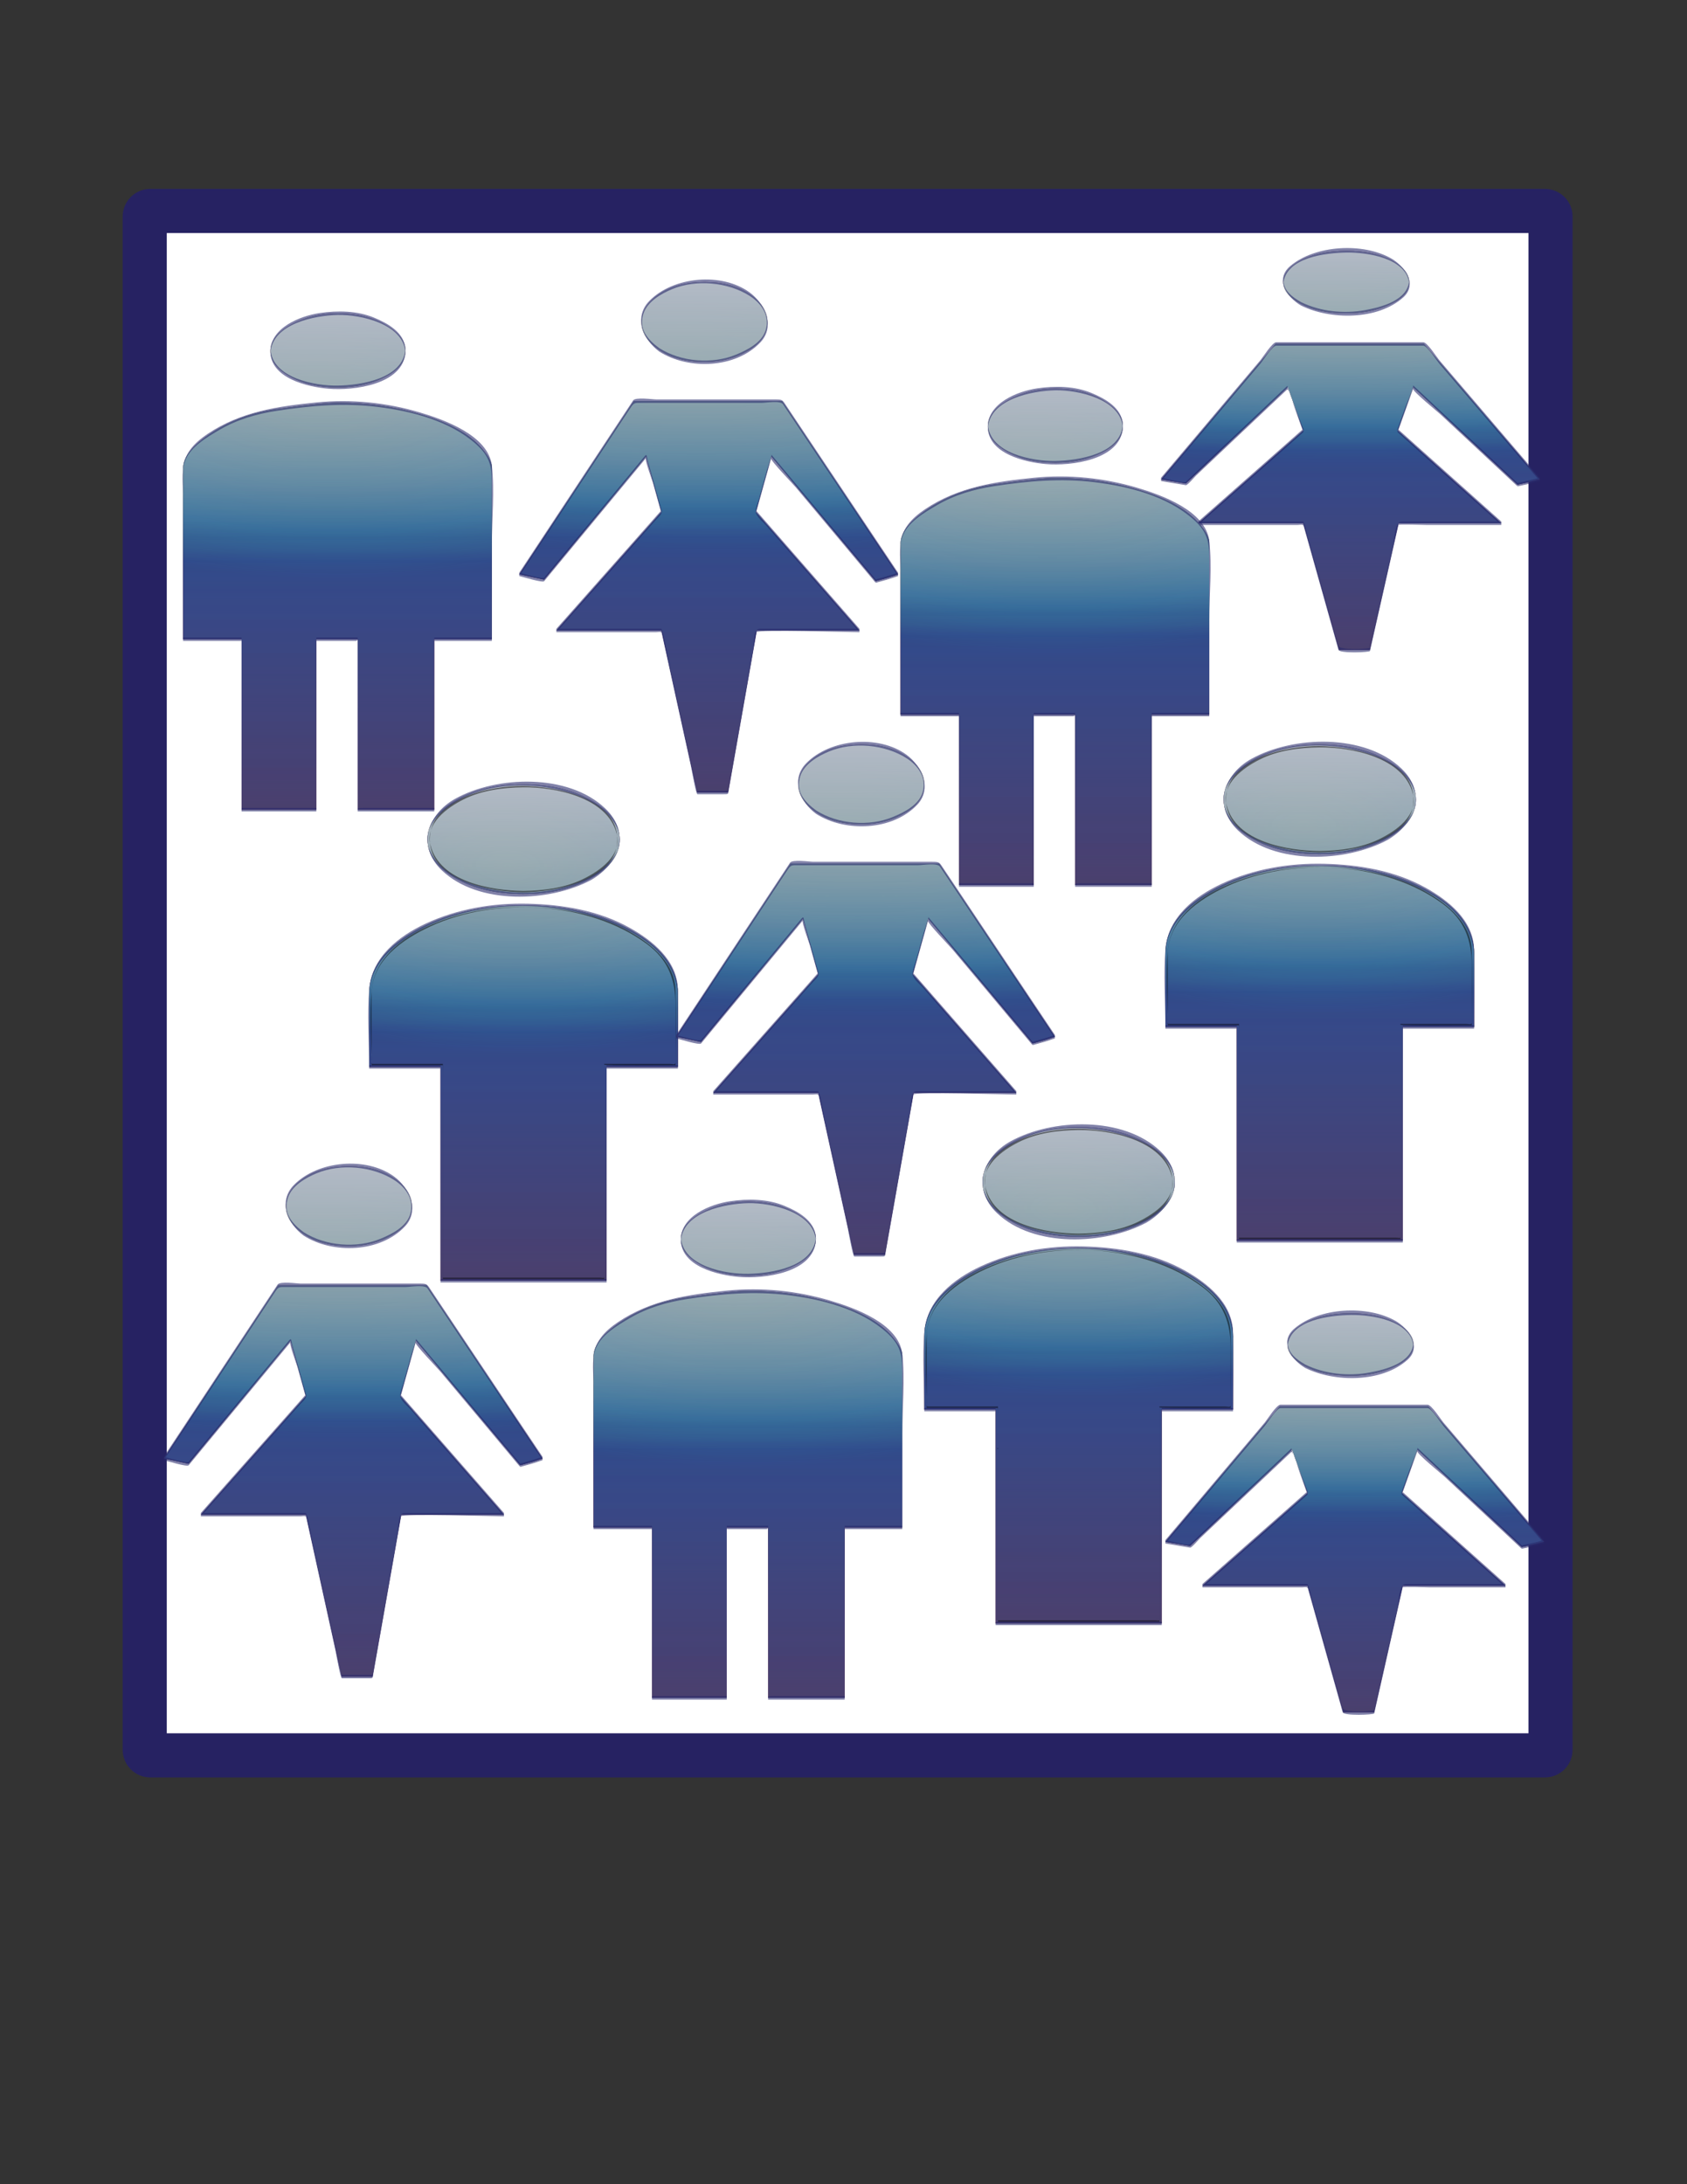 <?xml version="1.0" encoding="utf-8"?>
<!-- Generator: Adobe Illustrator 16.0.0, SVG Export Plug-In . SVG Version: 6.00 Build 0)  -->
<!DOCTYPE svg PUBLIC "-//W3C//DTD SVG 1.1//EN" "http://www.w3.org/Graphics/SVG/1.1/DTD/svg11.dtd">
<svg version="1.1" id="Layer_1" xmlns="http://www.w3.org/2000/svg" xmlns:xlink="http://www.w3.org/1999/xlink" x="0px" y="0px"
	 width="612px" height="792px" viewBox="0 0 612 792" enable-background="new 0 0 612 792" xml:space="preserve">
<rect x="0" y="0" width="612" height="792" fill="#333333" stroke="none"/>
<g>
	<path fill="#FFFFFF" d="M562.5,634.5c0,1.1-0.9,2-2,2h-506c-1.1,0-2-0.9-2-2v-556c0-1.1,0.9-2,2-2h506c1.1,0,2,0.9,2,2V634.5z"/>
	<path fill="none" stroke="#262262" stroke-width="16" stroke-miterlimit="10" d="M562.5,634.5c0,1.1-0.9,2-2,2h-506
		c-1.1,0-2-0.9-2-2v-556c0-1.1,0.9-2,2-2h506c1.1,0,2,0.9,2,2V634.5z"/>
</g>
<g>
	<path fill="#710F12" d="M220.062,386.853v77.538h-60.257v-77.538h-25.872v-26.511c0-8.877,5.466-16.432,16.41-22.674
		c10.931-6.243,24.079-9.36,39.441-9.36c15.562,0,28.809,3.118,39.764,9.36c10.932,6.242,16.386,13.796,16.386,22.674v26.511
		H220.062z M214.56,318.409c-6.834,3.841-15.09,5.752-24.775,5.752c-9.661,0-17.878-1.911-24.613-5.752
		c-6.736-3.836-10.097-8.516-10.097-14.034s3.36-10.233,10.097-14.14c6.735-3.891,14.953-5.844,24.613-5.844
		c9.685,0,17.941,1.954,24.775,5.844c6.834,3.907,10.246,8.623,10.246,14.14S221.394,314.572,214.56,318.409z"/>
	
		<linearGradient id="SVGID_1_" gradientUnits="userSpaceOnUse" x1="158.002" y1="268.855" x2="158.002" y2="204.103" gradientTransform="matrix(2.914 0 0 2.78 -270.478 -282.982)">
		<stop  offset="0" style="stop-color:#292E78;stop-opacity:0.22"/>
		<stop  offset="0.5" style="stop-color:#20215B"/>
		<stop  offset="0.531" style="stop-color:#243864;stop-opacity:0.946"/>
		<stop  offset="0.577" style="stop-color:#2C5371;stop-opacity:0.866"/>
		<stop  offset="0.626" style="stop-color:#366B7C;stop-opacity:0.781"/>
		<stop  offset="0.676" style="stop-color:#3E8286;stop-opacity:0.693"/>
		<stop  offset="0.729" style="stop-color:#47968E;stop-opacity:0.602"/>
		<stop  offset="0.784" style="stop-color:#4DA694;stop-opacity:0.506"/>
		<stop  offset="0.844" style="stop-color:#53B298;stop-opacity:0.402"/>
		<stop  offset="0.911" style="stop-color:#56BC9C;stop-opacity:0.285"/>
		<stop  offset="1" style="stop-color:#56C09D;stop-opacity:0.13"/>
	</linearGradient>
	<path fill="url(#SVGID_1_)" d="M220.062,386.853v77.538h-60.257v-77.538h-25.872v-26.511c0-8.877,5.466-16.432,16.41-22.674
		c10.931-6.243,24.079-9.36,39.441-9.36c15.562,0,28.809,3.118,39.764,9.36c10.932,6.242,16.386,13.796,16.386,22.674v26.511
		H220.062z M214.56,318.409c-6.834,3.841-15.09,5.752-24.775,5.752c-9.661,0-17.878-1.911-24.613-5.752
		c-6.736-3.836-10.097-8.516-10.097-14.034s3.36-10.233,10.097-14.14c6.735-3.891,14.953-5.844,24.613-5.844
		c9.685,0,17.941,1.954,24.775,5.844c6.834,3.907,10.246,8.623,10.246,14.14S221.394,314.572,214.56,318.409z"/>
	<g opacity="0.81">
		
			<radialGradient id="SVGID_2_" cx="156.012" cy="214.714" r="48.769" gradientTransform="matrix(2.913 0.077 -0.04 1.389 -261.683 3.612)" gradientUnits="userSpaceOnUse">
			<stop  offset="0" style="stop-color:#638A98"/>
			<stop  offset="0.186" style="stop-color:#5D899F;stop-opacity:0.933"/>
			<stop  offset="0.525" style="stop-color:#4B88B1;stop-opacity:0.811"/>
			<stop  offset="0.744" style="stop-color:#3887BF;stop-opacity:0.732"/>
			<stop  offset="1" style="stop-color:#406EB5;stop-opacity:0.64"/>
		</radialGradient>
		<path fill="url(#SVGID_2_)" d="M220.062,386.853v77.538h-60.257v-77.538h-25.872v-26.511c0-8.877,5.466-16.432,16.41-22.674
			c10.931-6.243,24.079-9.36,39.441-9.36c15.562,0,28.809,3.118,39.764,9.36c10.932,6.242,16.386,13.796,16.386,22.674v26.511
			H220.062z M214.56,318.409c-6.834,3.841-15.09,5.752-24.775,5.752c-9.661,0-17.878-1.911-24.613-5.752
			c-6.736-3.836-10.097-8.516-10.097-14.034s3.36-10.233,10.097-14.14c6.735-3.891,14.953-5.844,24.613-5.844
			c9.685,0,17.941,1.954,24.775,5.844c6.834,3.907,10.246,8.623,10.246,14.14S221.394,314.572,214.56,318.409z"/>
	</g>
	<g opacity="0.7">
		
			<linearGradient id="SVGID_3_" gradientUnits="userSpaceOnUse" x1="158.002" y1="204.104" x2="158.002" y2="268.856" gradientTransform="matrix(2.914 0 0 2.78 -270.478 -282.982)">
			<stop  offset="0" style="stop-color:#FFFFFF;stop-opacity:0.77"/>
			<stop  offset="0.45" style="stop-color:#FFFFFF;stop-opacity:0"/>
			<stop  offset="0.467" style="stop-color:#DEDEE5;stop-opacity:0.005"/>
			<stop  offset="0.491" style="stop-color:#B5B5C5;stop-opacity:0.012"/>
			<stop  offset="0.519" style="stop-color:#908FA8;stop-opacity:0.02"/>
			<stop  offset="0.548" style="stop-color:#6F6F8F;stop-opacity:0.029"/>
			<stop  offset="0.581" style="stop-color:#54537A;stop-opacity:0.038"/>
			<stop  offset="0.619" style="stop-color:#3E3D69;stop-opacity:0.049"/>
			<stop  offset="0.662" style="stop-color:#2D2C5C;stop-opacity:0.062"/>
			<stop  offset="0.716" style="stop-color:#222153;stop-opacity:0.077"/>
			<stop  offset="0.791" style="stop-color:#1B1A4D;stop-opacity:0.099"/>
			<stop  offset="1" style="stop-color:#19184C;stop-opacity:0.16"/>
		</linearGradient>
		<path fill="url(#SVGID_3_)" d="M220.062,386.853v77.538h-60.257v-77.538h-25.872v-26.511c0-8.877,5.466-16.432,16.41-22.674
			c10.931-6.243,24.079-9.36,39.441-9.36c15.562,0,28.809,3.118,39.764,9.36c10.932,6.242,16.386,13.796,16.386,22.674v26.511
			H220.062z M214.56,318.409c-6.834,3.841-15.09,5.752-24.775,5.752c-9.661,0-17.878-1.911-24.613-5.752
			c-6.736-3.836-10.097-8.516-10.097-14.034s3.36-10.233,10.097-14.14c6.735-3.891,14.953-5.844,24.613-5.844
			c9.685,0,17.941,1.954,24.775,5.844c6.834,3.907,10.246,8.623,10.246,14.14S221.394,314.572,214.56,318.409z"/>
	</g>
	<g opacity="0.49">
		<path d="M160.662,463.536c0-25.846,0-51.692,0-77.538c0-0.013,0-0.25-0.002-0.25c-6.088,0-12.176,0-18.264,0
			c-2.47,0-4.94,0-7.411,0c-0.415,0-0.195-4.516-0.195-5.542c0-6.557,0-13.113,0-19.669c0-12.267,11.352-19.971,21.315-24.59
			c23.598-10.941,57.303-9.231,78.499,6.311c7.795,5.715,10.472,13.02,10.472,22.279c0,6.902,0,13.805,0,20.707
			c0,0.994-0.956,0.504-2.199,0.504c-3.082,0-6.163,0-9.245,0c-4.808,0-9.617,0-14.425,0c-0.003,0-0.002,0.237-0.002,0.25
			c0,24.368,0,48.735,0,73.103c0,1.34,0,2.682,0,4.021c0,0.445-0.823,0.163-1.709,0.163c-5.918,0-11.836,0-17.754,0
			c-12.91,0-25.82,0-38.73,0c-0.118,0-0.235,0-0.352,0c-0.004,0-0.004,0.5,0,0.5c19.516,0,39.032,0,58.548,0
			c0.003,0,0.002-0.237,0.002-0.25c0-18.849,0-37.697,0-56.546c0-6.992,0-13.983,0-20.975c0,0.466,23.233,0.233,25.869,0.233
			c0.003,0,0.002-0.237,0.002-0.25c0-9.026,0.234-18.083-0.038-27.105c-0.32-10.575-10.079-17.727-18.55-22.147
			c-11.237-5.864-24.18-7.731-36.709-7.833c-12.04-0.098-24.1,2.094-35.047,7.17c-9.461,4.386-18.895,11.728-19.913,22.802
			c-0.819,8.905-0.039,18.173-0.039,27.114c0,0.013,0,0.25,0.002,0.25c8.607,0,17.214,0,25.821,0c0.101,0,0.048,18.135,0.048,19.853
			c0,19.145,0,38.289,0,57.435C160.657,463.818,160.662,463.818,160.662,463.536z"/>
		<path d="M189.784,323.056c-11.519-0.145-30.214-3.212-33.625-16.596c-2.006-7.872,6.085-13.614,11.98-16.573
			c6.653-3.34,14.296-4.297,21.645-4.392c11.565-0.148,30.518,3.559,33.933,16.792c2.043,7.918-6.233,13.552-12.145,16.443
			C204.85,322.019,197.175,322.963,189.784,323.056c-0.006,0-0.001,0.5,0,0.5c11.348-0.143,34.169-3.86,34.169-19.181
			c0-15.355-22.75-19.233-34.169-19.38c-11.442-0.146-33.858,4.257-33.858,19.38c0,15.3,22.487,19.038,33.858,19.181
			C189.786,323.556,189.79,323.056,189.784,323.056z"/>
	</g>
	<g opacity="0.58">
		<path fill="#26286A" d="M220.056,386.853c0,24.368,0,48.735,0,73.102c0,1.342,0,2.682,0,4.023c0,0.834,0.063-0.213-0.08-0.213
			c-0.522,0-1.044,0-1.566,0c-5.766,0-11.532,0-17.297,0c-13.431,0-26.862,0-40.293,0c-1.358,0-1.008,1.072-1.008-0.681
			c0-2.382,0-4.763,0-7.144c0-8.948,0-17.896,0-26.844c0-14.082,0-28.164,0-42.245c0-0.032,0.001-0.625-0.006-0.625
			c-6.088,0-12.176,0-18.264,0c-2.47,0-4.94,0-7.411,0c-0.304,0-0.191,0.96-0.191-0.514c0-1.529,0-3.058,0-4.587
			c0-6.786,0-13.573,0-20.359c0-11.494,9.81-19.059,19.069-23.912c23.051-12.079,55.699-10.854,77.996,2.298
			c8.517,5.024,14.922,12.594,14.922,22.8c0,7.16,0,14.319,0,21.478c0,0.894,0,1.787,0,2.68c0,1.161,0.238,0.117-0.429,0.117
			c-2.701,0-5.401,0-8.102,0c-5.778,0-11.556,0-17.334,0c-0.009,0-0.009,1.25,0,1.25c8.624,0,17.248,0,25.872,0
			c0.007,0,0.006-0.593,0.006-0.625c0-9.431,0.227-18.888-0.039-28.316c-0.292-10.401-9.314-17.591-17.628-22.2
			c-11.158-6.186-24.096-8.343-36.704-8.64c-12.763-0.3-25.583,1.838-37.195,7.234c-9.784,4.546-19.424,12.125-20.407,23.584
			c-0.799,9.326-0.04,18.98-0.04,28.338c0,0.032-0.001,0.625,0.006,0.625c8.607,0,17.214,0,25.821,0
			c0.066,0,0.044-0.883,0.044,0.681c0,1.388,0,2.776,0,4.165c0,4.878,0,9.755,0,14.632c0,19.146,0,38.291,0,57.436
			c0,0.033-0.001,0.625,0.006,0.625c20.085,0,40.171,0,60.257,0c0.007,0,0.006-0.592,0.006-0.625c0-25.846,0-51.691,0-77.538
			C220.068,386.146,220.056,386.146,220.056,386.853z"/>
		<path fill="#26286A" d="M214.56,317.784c-13.168,7.077-30.112,7.602-44.06,2.52c-5.976-2.178-11.996-6.027-14.602-12.029
			c-3.278-7.548,3.549-13.92,9.273-17.414c12.579-7.679,30.524-7.495,43.997-2.555c6.036,2.214,12.145,6.104,14.802,12.162
			C227.3,308.058,220.336,314.368,214.56,317.784c-0.189,0.112,0.175,1.146,0,1.25c10.115-5.981,14.274-17.041,5.02-25.877
			c-13.353-12.75-39.223-11.931-54.409-3.547c-10.274,5.672-13.848,17.398-4.948,25.929c13.292,12.74,39.187,11.637,54.336,3.495
			C214.741,318.937,214.393,317.873,214.56,317.784z"/>
	</g>
</g>
<g>
	<g>
		<path fill="#710F12" d="M550.51,175.73c3.532-0.726,6.249-1.366,8.107-1.916l-42.056-49.089h-53.807l-41.521,49.089l8.969,1.495
			l37.007-34.959l5.602,15.771l-38.121,33.604h38.121l12.924,45.931h11.217l10.373-45.931h37.293l-37.6-33.604l5.624-15.771
			L550.51,175.73z M471.983,110.164c4.288,2.282,9.803,3.426,16.545,3.426c5.78,0,11.027-1.075,15.714-3.222
			c4.665-2.143,6.999-4.825,6.999-8.029c0-3.023-2.146-5.672-6.455-7.951c-4.289-2.289-9.716-3.428-16.258-3.428
			c-6.742,0-12.257,1.139-16.545,3.428c-4.287,2.279-6.453,4.928-6.453,7.951C465.53,105.266,467.696,107.872,471.983,110.164z"/>
	</g>
	<g>
		
			<linearGradient id="SVGID_4_" gradientUnits="userSpaceOnUse" x1="331.443" y1="389.177" x2="331.443" y2="363.034" gradientTransform="matrix(11.317 0 0 5.535 -3261.039 -1918.285)">
			<stop  offset="0" style="stop-color:#292E78;stop-opacity:0.22"/>
			<stop  offset="0.5" style="stop-color:#20215B"/>
			<stop  offset="0.531" style="stop-color:#243864;stop-opacity:0.946"/>
			<stop  offset="0.577" style="stop-color:#2C5371;stop-opacity:0.866"/>
			<stop  offset="0.626" style="stop-color:#366B7C;stop-opacity:0.781"/>
			<stop  offset="0.676" style="stop-color:#3E8286;stop-opacity:0.693"/>
			<stop  offset="0.729" style="stop-color:#47968E;stop-opacity:0.602"/>
			<stop  offset="0.784" style="stop-color:#4DA694;stop-opacity:0.506"/>
			<stop  offset="0.844" style="stop-color:#53B298;stop-opacity:0.402"/>
			<stop  offset="0.911" style="stop-color:#56BC9C;stop-opacity:0.285"/>
			<stop  offset="1" style="stop-color:#56C09D;stop-opacity:0.13"/>
		</linearGradient>
		<path fill="url(#SVGID_4_)" d="M550.51,175.73c3.532-0.726,6.249-1.366,8.107-1.916l-42.056-49.089h-53.807l-41.521,49.089
			l8.969,1.495l37.007-34.959l5.602,15.771l-38.121,33.604h38.121l12.924,45.931h11.217l10.373-45.931h37.293l-37.6-33.604
			l5.624-15.771L550.51,175.73z M471.983,110.164c4.288,2.282,9.803,3.426,16.545,3.426c5.78,0,11.027-1.075,15.714-3.222
			c4.665-2.143,6.999-4.825,6.999-8.029c0-3.023-2.146-5.672-6.455-7.951c-4.289-2.289-9.716-3.428-16.258-3.428
			c-6.742,0-12.257,1.139-16.545,3.428c-4.287,2.279-6.453,4.928-6.453,7.951C465.53,105.266,467.696,107.872,471.983,110.164z"/>
	</g>
	<g opacity="0.81">
		
			<radialGradient id="SVGID_5_" cx="330.816" cy="367.317" r="19.176" gradientTransform="matrix(11.313 0.153 -0.156 2.766 -3202.327 -951.888)" gradientUnits="userSpaceOnUse">
			<stop  offset="0" style="stop-color:#638A98"/>
			<stop  offset="0.186" style="stop-color:#5D899F;stop-opacity:0.933"/>
			<stop  offset="0.525" style="stop-color:#4B88B1;stop-opacity:0.811"/>
			<stop  offset="0.744" style="stop-color:#3887BF;stop-opacity:0.732"/>
			<stop  offset="1" style="stop-color:#406EB5;stop-opacity:0.64"/>
		</radialGradient>
		<path fill="url(#SVGID_5_)" d="M550.51,175.73c3.532-0.726,6.249-1.366,8.107-1.916l-42.056-49.089h-53.807l-41.521,49.089
			l8.969,1.495l37.007-34.959l5.602,15.771l-38.121,33.604h38.121l12.924,45.931h11.217l10.373-45.931h37.293l-37.6-33.604
			l5.624-15.771L550.51,175.73z M471.983,110.164c4.288,2.282,9.803,3.426,16.545,3.426c5.78,0,11.027-1.075,15.714-3.222
			c4.665-2.143,6.999-4.825,6.999-8.029c0-3.023-2.146-5.672-6.455-7.951c-4.289-2.289-9.716-3.428-16.258-3.428
			c-6.742,0-12.257,1.139-16.545,3.428c-4.287,2.279-6.453,4.928-6.453,7.951C465.53,105.266,467.696,107.872,471.983,110.164z"/>
	</g>
	<g opacity="0.7">
		
			<linearGradient id="SVGID_6_" gradientUnits="userSpaceOnUse" x1="331.445" y1="363.034" x2="331.445" y2="389.177" gradientTransform="matrix(11.317 0 0 5.535 -3261.039 -1918.285)">
			<stop  offset="0" style="stop-color:#FFFFFF;stop-opacity:0.77"/>
			<stop  offset="0.45" style="stop-color:#FFFFFF;stop-opacity:0"/>
			<stop  offset="0.467" style="stop-color:#DEDEE5;stop-opacity:0.005"/>
			<stop  offset="0.491" style="stop-color:#B5B5C5;stop-opacity:0.012"/>
			<stop  offset="0.519" style="stop-color:#908FA8;stop-opacity:0.02"/>
			<stop  offset="0.548" style="stop-color:#6F6F8F;stop-opacity:0.029"/>
			<stop  offset="0.581" style="stop-color:#54537A;stop-opacity:0.038"/>
			<stop  offset="0.619" style="stop-color:#3E3D69;stop-opacity:0.049"/>
			<stop  offset="0.662" style="stop-color:#2D2C5C;stop-opacity:0.062"/>
			<stop  offset="0.716" style="stop-color:#222153;stop-opacity:0.077"/>
			<stop  offset="0.791" style="stop-color:#1B1A4D;stop-opacity:0.099"/>
			<stop  offset="1" style="stop-color:#19184C;stop-opacity:0.16"/>
		</linearGradient>
		<path fill="url(#SVGID_6_)" d="M550.51,175.73c3.532-0.726,6.249-1.366,8.107-1.916l-42.056-49.089h-53.807l-41.521,49.089
			l8.969,1.495l37.007-34.959l5.602,15.771l-38.121,33.604h38.121l12.924,45.931h11.217l10.373-45.931h37.293l-37.6-33.604
			l5.624-15.771L550.51,175.73z M471.983,110.164c4.288,2.282,9.803,3.426,16.545,3.426c5.78,0,11.027-1.075,15.714-3.222
			c4.665-2.143,6.999-4.825,6.999-8.029c0-3.023-2.146-5.672-6.455-7.951c-4.289-2.289-9.716-3.428-16.258-3.428
			c-6.742,0-12.257,1.139-16.545,3.428c-4.287,2.279-6.453,4.928-6.453,7.951C465.53,105.266,467.696,107.872,471.983,110.164z"/>
	</g>
	<g opacity="0.58">
		<g>
			<path fill="#26286A" d="M550.51,176.355c2.721-0.57,5.432-1.161,8.107-1.916c0.019-0.005,0.063-1.177,0-1.25
				c-7.334-8.561-14.669-17.122-22.003-25.683c-4.848-5.659-9.696-11.317-14.544-16.977c-0.854-0.997-4.313-6.43-5.725-6.43
				c-12.916,0-25.832,0-38.747,0c-4.876,0-9.752,0-14.628,0c-1.396,0-4.816,5.439-5.654,6.43
				c-12.028,14.22-24.056,28.439-36.083,42.659c-0.066,0.079,0.002,1.25,0,1.25c2.989,0.498,5.979,0.997,8.969,1.495
				c0.576,0.096,3.26-3.079,3.666-3.463c6.259-5.912,12.517-11.824,18.775-17.736c4.759-4.496,9.518-8.991,14.276-13.486
				c0.52-0.491,2.166,5.011,2.448,5.807c1.147,3.23,2.295,6.46,3.442,9.69c0-0.417,0-0.833,0-1.25
				c-12.707,11.201-25.414,22.402-38.121,33.604c-0.088,0.077,0.046,1.25,0,1.25c12.049,0,24.097,0,36.146,0
				c0.725,0,1.869-0.377,2.091,0.409c0.568,2.021,1.138,4.042,1.706,6.063c2.08,7.394,4.161,14.787,6.241,22.181
				c1.561,5.548,3.122,11.096,4.683,16.644c0.381,1.353,11.33,0.923,11.449,0.395c2.886-12.777,5.771-25.555,8.657-38.332
				c0.554-2.453,1.108-4.906,1.662-7.359c0.076-0.339,9.342,0,9.966,0c9.109,0,18.218,0,27.327,0c-0.046,0,0.087-1.172,0-1.25
				c-12.533-11.201-25.066-22.402-37.6-33.604c0,0.417,0,0.833,0,1.25c1.875-5.257,3.749-10.514,5.624-15.771
				c-0.303,0.849,9.05,8.455,9.817,9.173C531.81,158.883,541.159,167.62,550.51,176.355c-0.203-0.189,0.213-1.051,0-1.25
				c-9.351-8.735-18.7-17.472-28.051-26.207c-3.272-3.058-6.545-6.115-9.817-9.173c0.41,0.384-2.575,7.22-2.812,7.885
				c-0.938,2.629-1.875,5.258-2.813,7.886c-0.052,0.146-0.1,1.16,0,1.25c12.533,11.201,25.066,22.402,37.6,33.604
				c0-0.417,0-0.833,0-1.25c-12.033,0-24.067,0-36.101,0c-2.542,0-2.551,6.013-3.023,8.107c-1.728,7.649-3.455,15.299-5.183,22.948
				c-1.111,4.923-2.224,9.845-3.335,14.768c-0.074,0.327-10.981,1.032-11.495-0.796c-3.68-13.077-7.359-26.154-11.039-39.23
				c-0.149-0.533-1.248-5.797-1.764-5.797c-3.747,0-7.494,0-11.24,0c-8.916,0-17.832,0-26.748,0c0,0.417,0,0.833,0,1.25
				c12.707-11.201,25.414-22.402,38.121-33.604c0.1-0.088,0.052-1.104,0-1.25c-0.699-1.97-6.211-15.195-5.766-15.615
				c-4.566,4.313-9.132,8.626-13.698,12.939c-6.338,5.988-12.677,11.976-19.015,17.963c-1.371,1.295-2.741,2.589-4.111,3.884
				c-0.819,0.774-7.65-1.255-8.987-1.478c0,0.417,0,0.833,0,1.25c7.241-8.561,14.482-17.122,21.724-25.683
				c4.786-5.659,9.572-11.317,14.359-16.977c0.838-0.99,4.259-6.43,5.654-6.43c12.916,0,25.832,0,38.747,0c4.876,0,9.752,0,14.628,0
				c1.412,0,4.87,5.433,5.725,6.43c12.183,14.22,24.364,28.439,36.547,42.659c0-0.417,0-0.833,0-1.25
				c-2.676,0.755-5.387,1.346-8.107,1.916C550.417,175.125,550.584,176.339,550.51,176.355z"/>
			<path fill="#26286A" d="M471.983,110.789c10.667,5.282,27.834,5.345,37.098-2.972c5.387-4.836,0.247-11.438-4.295-14.055
				c-10.228-5.891-27.688-4.955-36.729,2.721C462.277,101.39,467.103,107.959,471.983,110.789c-0.174-0.101,0.188-1.142,0-1.25
				c-3.179-1.843-6.088-3.925-6.453-7.825c0,0.416,0,0.834,0,1.25c0.884-9.726,15.616-11.264,22.998-11.379
				c7.326-0.113,21.861,1.937,22.713,11.379c0-0.416,0-0.834,0-1.25c-0.601,7.281-10.127,9.656-16.034,10.735
				c-7.614,1.39-16.266,0.535-23.224-2.91C472.142,109.617,471.811,110.703,471.983,110.789z"/>
		</g>
	</g>
</g>
<g>
	<path fill="#710F12" d="M438.691,259.099h-20.889v61.807H390.04v-61.807h-15.02v61.807h-27.11v-61.807h-21.219v-61.979
		c0-4.086,3.487-8.391,10.437-12.884c6.974-4.51,14.801-7.36,23.514-8.568c11.112-1.545,18.511-2.335,22.203-2.335
		c10.455,0,20.359,1.381,29.708,4.148c11.342,3.243,19.15,7.807,23.514,13.699c1.751,2.281,2.625,4.123,2.625,5.577V259.099z
		 M407.354,154.419c0,3.852-2.472,7.035-7.351,9.546c-4.887,2.522-10.635,3.794-17.158,3.794c-6.973,0-12.796-1.334-17.449-3.975
		c-4.702-2.652-7.026-5.698-7.026-9.185c0-3.604,2.491-6.784,7.487-9.56c5.02-2.756,10.681-4.135,16.988-4.135
		c6.748,0,12.525,1.408,17.33,4.239C404.952,147.974,407.354,151.052,407.354,154.419z"/>
	
		<linearGradient id="SVGID_7_" gradientUnits="userSpaceOnUse" x1="295.06" y1="288.77" x2="295.06" y2="227.586" gradientTransform="matrix(3.57 0 0 2.942 -670.789 -528.648)">
		<stop  offset="0" style="stop-color:#292E78;stop-opacity:0.22"/>
		<stop  offset="0.5" style="stop-color:#20215B"/>
		<stop  offset="0.531" style="stop-color:#243864;stop-opacity:0.946"/>
		<stop  offset="0.577" style="stop-color:#2C5371;stop-opacity:0.866"/>
		<stop  offset="0.626" style="stop-color:#366B7C;stop-opacity:0.781"/>
		<stop  offset="0.676" style="stop-color:#3E8286;stop-opacity:0.693"/>
		<stop  offset="0.729" style="stop-color:#47968E;stop-opacity:0.602"/>
		<stop  offset="0.784" style="stop-color:#4DA694;stop-opacity:0.506"/>
		<stop  offset="0.844" style="stop-color:#53B298;stop-opacity:0.402"/>
		<stop  offset="0.911" style="stop-color:#56BC9C;stop-opacity:0.285"/>
		<stop  offset="1" style="stop-color:#56C09D;stop-opacity:0.13"/>
	</linearGradient>
	<path fill="url(#SVGID_7_)" d="M438.691,259.099h-20.889v61.807H390.04v-61.807h-15.02v61.807h-27.11v-61.807h-21.219v-61.979
		c0-4.086,3.487-8.391,10.437-12.884c6.974-4.51,14.801-7.36,23.514-8.568c11.112-1.545,18.511-2.335,22.203-2.335
		c10.455,0,20.359,1.381,29.708,4.148c11.342,3.243,19.15,7.807,23.514,13.699c1.751,2.281,2.625,4.123,2.625,5.577V259.099z
		 M407.354,154.419c0,3.852-2.472,7.035-7.351,9.546c-4.887,2.522-10.635,3.794-17.158,3.794c-6.973,0-12.796-1.334-17.449-3.975
		c-4.702-2.652-7.026-5.698-7.026-9.185c0-3.604,2.491-6.784,7.487-9.56c5.02-2.756,10.681-4.135,16.988-4.135
		c6.748,0,12.525,1.408,17.33,4.239C404.952,147.974,407.354,151.052,407.354,154.419z"/>
	<g opacity="0.81">
		
			<radialGradient id="SVGID_8_" cx="293.435" cy="237.612" r="45.297" gradientTransform="matrix(3.569 0.081 -0.049 1.47 -658.699 -202.787)" gradientUnits="userSpaceOnUse">
			<stop  offset="0" style="stop-color:#638A98"/>
			<stop  offset="0.186" style="stop-color:#5D899F;stop-opacity:0.933"/>
			<stop  offset="0.525" style="stop-color:#4B88B1;stop-opacity:0.811"/>
			<stop  offset="0.744" style="stop-color:#3887BF;stop-opacity:0.732"/>
			<stop  offset="1" style="stop-color:#406EB5;stop-opacity:0.64"/>
		</radialGradient>
		<path fill="url(#SVGID_8_)" d="M438.691,259.099h-20.889v61.807H390.04v-61.807h-15.02v61.807h-27.11v-61.807h-21.219v-61.979
			c0-4.086,3.487-8.391,10.437-12.884c6.974-4.51,14.801-7.36,23.514-8.568c11.112-1.545,18.511-2.335,22.203-2.335
			c10.455,0,20.359,1.381,29.708,4.148c11.342,3.243,19.15,7.807,23.514,13.699c1.751,2.281,2.625,4.123,2.625,5.577V259.099z
			 M407.354,154.419c0,3.852-2.472,7.035-7.351,9.546c-4.887,2.522-10.635,3.794-17.158,3.794c-6.973,0-12.796-1.334-17.449-3.975
			c-4.702-2.652-7.026-5.698-7.026-9.185c0-3.604,2.491-6.784,7.487-9.56c5.02-2.756,10.681-4.135,16.988-4.135
			c6.748,0,12.525,1.408,17.33,4.239C404.952,147.974,407.354,151.052,407.354,154.419z"/>
	</g>
	<g opacity="0.7">
		
			<linearGradient id="SVGID_9_" gradientUnits="userSpaceOnUse" x1="295.059" y1="227.586" x2="295.059" y2="288.77" gradientTransform="matrix(3.57 0 0 2.942 -670.789 -528.648)">
			<stop  offset="0" style="stop-color:#FFFFFF;stop-opacity:0.77"/>
			<stop  offset="0.45" style="stop-color:#FFFFFF;stop-opacity:0"/>
			<stop  offset="0.467" style="stop-color:#DEDEE5;stop-opacity:0.005"/>
			<stop  offset="0.491" style="stop-color:#B5B5C5;stop-opacity:0.012"/>
			<stop  offset="0.519" style="stop-color:#908FA8;stop-opacity:0.02"/>
			<stop  offset="0.548" style="stop-color:#6F6F8F;stop-opacity:0.029"/>
			<stop  offset="0.581" style="stop-color:#54537A;stop-opacity:0.038"/>
			<stop  offset="0.619" style="stop-color:#3E3D69;stop-opacity:0.049"/>
			<stop  offset="0.662" style="stop-color:#2D2C5C;stop-opacity:0.062"/>
			<stop  offset="0.716" style="stop-color:#222153;stop-opacity:0.077"/>
			<stop  offset="0.791" style="stop-color:#1B1A4D;stop-opacity:0.099"/>
			<stop  offset="1" style="stop-color:#19184C;stop-opacity:0.16"/>
		</linearGradient>
		<path fill="url(#SVGID_9_)" d="M438.691,259.099h-20.889v61.807H390.04v-61.807h-15.02v61.807h-27.11v-61.807h-21.219v-61.979
			c0-4.086,3.487-8.391,10.437-12.884c6.974-4.51,14.801-7.36,23.514-8.568c11.112-1.545,18.511-2.335,22.203-2.335
			c10.455,0,20.359,1.381,29.708,4.148c11.342,3.243,19.15,7.807,23.514,13.699c1.751,2.281,2.625,4.123,2.625,5.577V259.099z
			 M407.354,154.419c0,3.852-2.472,7.035-7.351,9.546c-4.887,2.522-10.635,3.794-17.158,3.794c-6.973,0-12.796-1.334-17.449-3.975
			c-4.702-2.652-7.026-5.698-7.026-9.185c0-3.604,2.491-6.784,7.487-9.56c5.02-2.756,10.681-4.135,16.988-4.135
			c6.748,0,12.525,1.408,17.33,4.239C404.952,147.974,407.354,151.052,407.354,154.419z"/>
	</g>
	<g opacity="0.58">
		<path fill="#26286A" d="M438.691,258.474c-6.963,0-13.926,0-20.889,0c-0.008,0-0.006,0.592-0.006,0.625
			c0,11.461,0,22.924,0,34.386c0,7.124,0,14.247,0,21.371c0,1.771,0,3.541,0,5.312c0,1.197,0.013,0.113-0.041,0.113
			c-0.863,0-1.728,0-2.591,0c-7.283,0-14.564,0-21.848,0c-1.32,0-3.271-0.063-3.271,0.292c0-1.703,0-3.405,0-5.107
			c0-14.858,0-29.717,0-44.575c0-3.931,0-7.861,0-11.791c0-0.033,0.001-0.625-0.006-0.625c-5.007,0-10.013,0-15.02,0
			c-0.007,0-0.006,0.592-0.006,0.625c0,11.461,0,22.924,0,34.386c0,7.124,0,14.247,0,21.371c0,1.771,0,3.541,0,5.312
			c0,1.197,0.014,0.113-0.041,0.113c-0.883,0-1.764,0-2.646,0c-7.241,0-14.482,0-21.723,0c-0.836,0-1.672,0-2.508,0
			c-0.3,0-0.18,1.067-0.18,0.108c0-1.845,0-3.688,0-5.533c0-14.92,0-29.84,0-44.76c0-3.665,0-7.331,0-10.997
			c0-0.033,0-0.625-0.007-0.625c-6.206,0-12.411,0-18.616,0c-0.848,0-1.695,0-2.541,0c-0.072,0-0.055,1.083-0.055-0.116
			c0-1.987,0-3.976,0-5.963c0-15.008,0-30.015,0-45.022c0-3.977-0.688-8.643,0.55-12.49c1.726-5.368,8.204-9.098,12.716-11.736
			c6.33-3.702,13.473-5.756,20.678-6.853c12.303-1.872,24.194-2.935,36.598-1.417c12.352,1.511,26.304,5.063,35.795,13.554
			c4.839,4.329,5.651,7.893,5.651,13.708c0,7.273,0,14.547,0,21.82c0,11.714,0,23.427,0,35.141c0,0.707,0.012,0.707,0.012,0
			c0-11.384,0-22.768,0-34.15c0-9.396,1.062-19.467-0.006-28.815c-1.25-10.952-17.454-16.702-26.139-19.276
			c-12.081-3.58-24.85-4.87-37.384-3.627c-14.111,1.398-27.569,3.364-39.583,11.416c-4.896,3.28-8.901,7.423-8.901,13.475
			c0,20.326,0,40.652,0,60.979c0,0.032,0,0.625,0.007,0.625c7.053,0,14.105,0,21.157,0c0.077,0,0.055-1.023,0.055,0.372
			c0,1.103,0,2.205,0,3.308c0,3.906,0,7.813,0,11.719c0,15.262,0,30.522,0,45.783c0,0.032,0,0.625,0.007,0.625
			c9.037,0,18.073,0,27.11,0c0.008,0,0.007-0.593,0.007-0.625c0-11.462,0-22.924,0-34.387c0-7.123,0-14.247,0-21.371
			c0-1.77,0-3.541,0-5.311c0-1.197-0.024-0.113,0.076-0.113c1.368,0,2.736,0,4.104,0c3.377,0,6.754,0,10.132,0
			c0.759,0,0.693-0.822,0.693-0.293c0,0.686,0,1.371,0,2.057c0,6.075,0,12.15,0,18.225c0,13.398,0,26.797,0,40.195
			c0,0.333,0,0.665,0,0.998c0,0.032-0.001,0.625,0.007,0.625c9.254,0,18.508,0,27.763,0c0.008,0,0.006-0.593,0.006-0.625
			c0-15.261,0-30.521,0-45.783c0-3.722,0-7.443,0-11.165c0-1.188,0-2.377,0-3.565c0-1.548-0.026-0.668,0.054-0.668
			c6.943,0,13.886,0,20.829,0C438.701,259.724,438.701,258.474,438.691,258.474z"/>
		<path fill="#26286A" d="M407.353,153.818c-0.707,10.82-16.129,13.166-24.508,13.316c-8.264,0.147-23.688-2.682-24.476-13.159
			c0.001,0.409,0.001,0.818,0.001,1.228c0.738-10.547,16.217-13.506,24.475-13.672c8.232-0.165,23.684,3.2,24.509,13.514
			c-0.033-0.412,0.033-0.835,0-1.25c-0.476-5.945-6.364-9.207-11.327-11.273c-6.143-2.559-13.326-2.657-19.807-1.693
			c-7.159,1.064-17.881,5.381-17.856,13.938c0.026,9.754,13.528,12.86,21.091,13.507c8.955,0.765,27.13-1.432,27.9-13.25
			C407.38,154.647,407.333,154.111,407.353,153.818z"/>
	</g>
</g>
<g>
	<g>
		<path fill="#710F12" d="M317.67,210.712c3.533-0.928,6.25-1.748,8.107-2.451l-42.054-62.794h-53.807l-41.521,62.794l8.969,1.913
			l37.007-44.719l5.602,20.174l-38.121,42.985h38.121l12.924,58.754h11.217l10.373-58.754h37.292l-37.599-42.985l5.625-20.174
			L317.67,210.712z M239.145,126.84c4.288,2.919,9.803,4.382,16.545,4.382c5.78,0,11.027-1.375,15.713-4.121
			c4.666-2.741,7-6.173,7-10.271c0-3.868-2.146-7.255-6.455-10.171c-4.29-2.928-9.716-4.384-16.258-4.384
			c-6.742,0-12.257,1.457-16.545,4.384c-4.287,2.916-6.453,6.303-6.453,10.171C232.691,120.575,234.857,123.907,239.145,126.84z"/>
	</g>
	<g>
		
			<linearGradient id="SVGID_10_" gradientUnits="userSpaceOnUse" x1="316.545" y1="352.971" x2="316.545" y2="326.827" gradientTransform="matrix(11.317 0 0 7.08 -3325.266 -2211.594)">
			<stop  offset="0" style="stop-color:#292E78;stop-opacity:0.22"/>
			<stop  offset="0.5" style="stop-color:#20215B"/>
			<stop  offset="0.531" style="stop-color:#243864;stop-opacity:0.946"/>
			<stop  offset="0.577" style="stop-color:#2C5371;stop-opacity:0.866"/>
			<stop  offset="0.626" style="stop-color:#366B7C;stop-opacity:0.781"/>
			<stop  offset="0.676" style="stop-color:#3E8286;stop-opacity:0.693"/>
			<stop  offset="0.729" style="stop-color:#47968E;stop-opacity:0.602"/>
			<stop  offset="0.784" style="stop-color:#4DA694;stop-opacity:0.506"/>
			<stop  offset="0.844" style="stop-color:#53B298;stop-opacity:0.402"/>
			<stop  offset="0.911" style="stop-color:#56BC9C;stop-opacity:0.285"/>
			<stop  offset="1" style="stop-color:#56C09D;stop-opacity:0.13"/>
		</linearGradient>
		<path fill="url(#SVGID_10_)" d="M317.67,210.712c3.533-0.928,6.25-1.748,8.107-2.451l-42.054-62.794h-53.807l-41.521,62.794
			l8.969,1.913l37.007-44.719l5.602,20.174l-38.121,42.985h38.121l12.924,58.754h11.217l10.373-58.754h37.292l-37.599-42.985
			l5.625-20.174L317.67,210.712z M239.145,126.84c4.288,2.919,9.803,4.382,16.545,4.382c5.78,0,11.027-1.375,15.713-4.121
			c4.666-2.741,7-6.173,7-10.271c0-3.868-2.146-7.255-6.455-10.171c-4.29-2.928-9.716-4.384-16.258-4.384
			c-6.742,0-12.257,1.457-16.545,4.384c-4.287,2.916-6.453,6.303-6.453,10.171C232.691,120.575,234.857,123.907,239.145,126.84z"/>
	</g>
	<g opacity="0.81">
		
			<radialGradient id="SVGID_11_" cx="315.916" cy="331.111" r="19.176" gradientTransform="matrix(11.313 0.195 -0.156 3.539 -3272.265 -1100.696)" gradientUnits="userSpaceOnUse">
			<stop  offset="0" style="stop-color:#638A98"/>
			<stop  offset="0.186" style="stop-color:#5D899F;stop-opacity:0.933"/>
			<stop  offset="0.525" style="stop-color:#4B88B1;stop-opacity:0.811"/>
			<stop  offset="0.744" style="stop-color:#3887BF;stop-opacity:0.732"/>
			<stop  offset="1" style="stop-color:#406EB5;stop-opacity:0.64"/>
		</radialGradient>
		<path fill="url(#SVGID_11_)" d="M317.67,210.712c3.533-0.928,6.25-1.748,8.107-2.451l-42.054-62.794h-53.807l-41.521,62.794
			l8.969,1.913l37.007-44.719l5.602,20.174l-38.121,42.985h38.121l12.924,58.754h11.217l10.373-58.754h37.292l-37.599-42.985
			l5.625-20.174L317.67,210.712z M239.145,126.84c4.288,2.919,9.803,4.382,16.545,4.382c5.78,0,11.027-1.375,15.713-4.121
			c4.666-2.741,7-6.173,7-10.271c0-3.868-2.146-7.255-6.455-10.171c-4.29-2.928-9.716-4.384-16.258-4.384
			c-6.742,0-12.257,1.457-16.545,4.384c-4.287,2.916-6.453,6.303-6.453,10.171C232.691,120.575,234.857,123.907,239.145,126.84z"/>
	</g>
	<g opacity="0.7">
		
			<linearGradient id="SVGID_12_" gradientUnits="userSpaceOnUse" x1="316.546" y1="326.827" x2="316.546" y2="352.971" gradientTransform="matrix(11.317 0 0 7.08 -3325.266 -2211.594)">
			<stop  offset="0" style="stop-color:#FFFFFF;stop-opacity:0.77"/>
			<stop  offset="0.45" style="stop-color:#FFFFFF;stop-opacity:0"/>
			<stop  offset="0.467" style="stop-color:#DEDEE5;stop-opacity:0.005"/>
			<stop  offset="0.491" style="stop-color:#B5B5C5;stop-opacity:0.012"/>
			<stop  offset="0.519" style="stop-color:#908FA8;stop-opacity:0.02"/>
			<stop  offset="0.548" style="stop-color:#6F6F8F;stop-opacity:0.029"/>
			<stop  offset="0.581" style="stop-color:#54537A;stop-opacity:0.038"/>
			<stop  offset="0.619" style="stop-color:#3E3D69;stop-opacity:0.049"/>
			<stop  offset="0.662" style="stop-color:#2D2C5C;stop-opacity:0.062"/>
			<stop  offset="0.716" style="stop-color:#222153;stop-opacity:0.077"/>
			<stop  offset="0.791" style="stop-color:#1B1A4D;stop-opacity:0.099"/>
			<stop  offset="1" style="stop-color:#19184C;stop-opacity:0.16"/>
		</linearGradient>
		<path fill="url(#SVGID_12_)" d="M317.67,210.712c3.533-0.928,6.25-1.748,8.107-2.451l-42.054-62.794h-53.807l-41.521,62.794
			l8.969,1.913l37.007-44.719l5.602,20.174l-38.121,42.985h38.121l12.924,58.754h11.217l10.373-58.754h37.292l-37.599-42.985
			l5.625-20.174L317.67,210.712z M239.145,126.84c4.288,2.919,9.803,4.382,16.545,4.382c5.78,0,11.027-1.375,15.713-4.121
			c4.666-2.741,7-6.173,7-10.271c0-3.868-2.146-7.255-6.455-10.171c-4.29-2.928-9.716-4.384-16.258-4.384
			c-6.742,0-12.257,1.457-16.545,4.384c-4.287,2.916-6.453,6.303-6.453,10.171C232.691,120.575,234.857,123.907,239.145,126.84z"/>
	</g>
	<g opacity="0.58">
		<g>
			<path fill="#26286A" d="M317.67,211.337c2.73-0.731,5.447-1.49,8.107-2.451c0.036-0.013,0.058-1.165,0-1.25
				c-13.436-20.062-26.871-40.124-40.307-60.186c-1.68-2.508-1.452-2.608-4.455-2.608c-6.577,0-13.154,0-19.73,0
				c-7.716,0-15.432,0-23.148,0c-1.394,0-7.607-0.929-8.458,0.358c-13.761,20.812-27.523,41.624-41.285,62.436
				c-0.059,0.089-0.013,1.247,0,1.25c1.19,0.254,8.445,2.545,9.025,1.844c1.458-1.762,2.916-3.523,4.374-5.286
				c6.557-7.923,13.114-15.847,19.671-23.771c4.283-5.175,8.566-10.351,12.849-15.526c-0.48,0.58,2.3,8.01,2.595,9.074
				c1.021,3.677,2.042,7.354,3.063,11.031c0-0.417,0-0.833,0-1.25c-12.707,14.329-25.414,28.657-38.121,42.985
				c-0.08,0.09,0.041,1.25,0,1.25c12.048,0,24.097,0,36.146,0c0.592,0,1.897-0.358,2.048,0.331c0.371,1.685,0.741,3.37,1.112,5.055
				c1.511,6.87,3.022,13.739,4.533,20.609c1.661,7.552,3.322,15.104,4.983,22.655c0.165,0.749,1.77,10.104,2.334,10.104
				c3.178,0,6.356,0,9.534,0c1.825,0,1.563,0.048,1.861-1.645c1.011-5.725,2.021-11.45,3.032-17.175
				c2.35-13.312,4.7-26.623,7.05-39.934c0.185-1.047,33.656,0,37.292,0c-0.04,0,0.079-1.159,0-1.25
				c-12.533-14.329-25.066-28.657-37.599-42.985c0,0.417,0,0.833,0,1.25c1.854-6.649,3.708-13.298,5.562-19.947
				c-0.203,0.726,7.93,9.176,8.949,10.394C298.35,188.245,308.01,199.791,317.67,211.337c-0.201-0.24,0.209-1,0-1.25
				c-7.476-8.934-14.95-17.869-22.426-26.803c-4.308-5.149-8.616-10.298-12.925-15.448c-0.82-0.98-1.64-1.96-2.459-2.94
				c0.215,0.257-1.419,4.818-1.594,5.445c-1.001,3.59-2.002,7.181-3.003,10.771c-0.363,1.304-1.082,2.827-1.09,4.199
				c-0.012,2.061,2.559,3.86,3.832,5.315c9.692,11.081,19.385,22.162,29.078,33.243c1.564,1.789,3.13,3.578,4.694,5.367
				c0-0.417,0-0.833,0-1.25c-12.033,0-24.066,0-36.1,0c-2.406,0-2.029,4.74-2.384,6.75c-1.273,7.216-2.548,14.432-3.821,21.648
				c-1.31,7.417-2.619,14.835-3.929,22.252c-0.38,2.153-0.76,4.306-1.14,6.458c-0.299,1.693-0.036,1.645-1.861,1.645
				c-3.178,0-6.356,0-9.534,0c-0.318,0-0.66-2.492-0.727-2.795c-1.353-6.148-2.705-12.297-4.058-18.445
				c-1.896-8.622-3.793-17.244-5.689-25.865c-0.192-0.876-2.035-11.648-2.695-11.648c-12.663,0-25.326,0-37.988,0
				c0,0.417,0,0.833,0,1.25c7.767-8.758,15.534-17.516,23.301-26.274c4.282-4.828,8.563-9.656,12.845-14.484
				c0.917-1.033,2.391-1.981,1.959-3.536c-1.689-6.084-3.379-12.169-5.068-18.254c-0.29-1.043-0.123-2.338-1.01-1.267
				c-1.313,1.586-2.625,3.172-3.938,4.759c-9.382,11.337-18.764,22.674-28.146,34.011c-1.435,1.734-2.87,3.468-4.305,5.202
				c-0.697,0.843-7.781-1.48-9.095-1.76c0,0.417,0,0.833,0,1.25c13.333-20.164,26.666-40.328,40-60.492
				c1.673-2.53,1.596-2.302,4.715-2.302c6.744,0,13.488,0,20.232,0c7.63,0,15.26,0,22.89,0c1.564,0,6.849-0.961,7.83,0.503
				c13.905,20.764,27.812,41.527,41.717,62.291c0-0.417,0-0.833,0-1.25c-2.66,0.961-5.377,1.72-8.107,2.451
				C317.557,210.117,317.766,211.312,317.67,211.337z"/>
			<path fill="#26286A" d="M239.145,127.465c10.661,6.794,27.802,6.133,36.738-3.357c5.54-5.884,1.465-14.133-3.935-18.073
				c-10.123-7.386-27.727-5.786-36.382,3.073C229.699,115.113,233.432,123.267,239.145,127.465c-0.192-0.142,0.205-1.1,0-1.25
				c-4.157-3.055-7.585-6.908-5.733-12.468c1.466-4.399,6.427-7.244,10.43-8.901c8.698-3.599,20.226-2.575,28.106,2.438
				c4.266,2.713,7.447,7.198,5.825,12.429c-1.419,4.577-6.691,7.186-10.738,8.864c-8.666,3.596-20.002,2.665-27.89-2.362
				C239.327,126.331,238.949,127.34,239.145,127.465z"/>
		</g>
	</g>
</g>
<g>
	<path fill="#710F12" d="M178.426,231.782h-20.889v61.807h-27.763v-61.807h-15.02v61.807h-27.11v-61.807H66.426v-61.978
		c0-4.086,3.487-8.391,10.437-12.884c6.974-4.51,14.801-7.36,23.514-8.568c11.112-1.545,18.511-2.335,22.203-2.335
		c10.455,0,20.359,1.381,29.708,4.148c11.342,3.243,19.15,7.807,23.514,13.699c1.751,2.281,2.625,4.123,2.625,5.577V231.782z
		 M147.088,127.103c0,3.852-2.472,7.035-7.351,9.546c-4.887,2.522-10.635,3.794-17.158,3.794c-6.973,0-12.796-1.334-17.449-3.975
		c-4.702-2.652-7.026-5.698-7.026-9.185c0-3.604,2.491-6.784,7.487-9.56c5.02-2.756,10.681-4.135,16.988-4.135
		c6.748,0,12.525,1.408,17.33,4.239C144.687,120.658,147.088,123.736,147.088,127.103z"/>
	
		<linearGradient id="SVGID_13_" gradientUnits="userSpaceOnUse" x1="222.165" y1="279.485" x2="222.165" y2="218.301" gradientTransform="matrix(3.57 0 0 2.942 -670.789 -528.648)">
		<stop  offset="0" style="stop-color:#292E78;stop-opacity:0.22"/>
		<stop  offset="0.5" style="stop-color:#20215B"/>
		<stop  offset="0.531" style="stop-color:#243864;stop-opacity:0.946"/>
		<stop  offset="0.577" style="stop-color:#2C5371;stop-opacity:0.866"/>
		<stop  offset="0.626" style="stop-color:#366B7C;stop-opacity:0.781"/>
		<stop  offset="0.676" style="stop-color:#3E8286;stop-opacity:0.693"/>
		<stop  offset="0.729" style="stop-color:#47968E;stop-opacity:0.602"/>
		<stop  offset="0.784" style="stop-color:#4DA694;stop-opacity:0.506"/>
		<stop  offset="0.844" style="stop-color:#53B298;stop-opacity:0.402"/>
		<stop  offset="0.911" style="stop-color:#56BC9C;stop-opacity:0.285"/>
		<stop  offset="1" style="stop-color:#56C09D;stop-opacity:0.13"/>
	</linearGradient>
	<path fill="url(#SVGID_13_)" d="M178.426,231.782h-20.889v61.807h-27.763v-61.807h-15.02v61.807h-27.11v-61.807H66.426v-61.978
		c0-4.086,3.487-8.391,10.437-12.884c6.974-4.51,14.801-7.36,23.514-8.568c11.112-1.545,18.511-2.335,22.203-2.335
		c10.455,0,20.359,1.381,29.708,4.148c11.342,3.243,19.15,7.807,23.514,13.699c1.751,2.281,2.625,4.123,2.625,5.577V231.782z
		 M147.088,127.103c0,3.852-2.472,7.035-7.351,9.546c-4.887,2.522-10.635,3.794-17.158,3.794c-6.973,0-12.796-1.334-17.449-3.975
		c-4.702-2.652-7.026-5.698-7.026-9.185c0-3.604,2.491-6.784,7.487-9.56c5.02-2.756,10.681-4.135,16.988-4.135
		c6.748,0,12.525,1.408,17.33,4.239C144.687,120.658,147.088,123.736,147.088,127.103z"/>
	<g opacity="0.81">
		
			<radialGradient id="SVGID_14_" cx="220.54" cy="228.328" r="45.296" gradientTransform="matrix(3.569 0.081 -0.049 1.47 -659.255 -210.538)" gradientUnits="userSpaceOnUse">
			<stop  offset="0" style="stop-color:#638A98"/>
			<stop  offset="0.186" style="stop-color:#5D899F;stop-opacity:0.933"/>
			<stop  offset="0.525" style="stop-color:#4B88B1;stop-opacity:0.811"/>
			<stop  offset="0.744" style="stop-color:#3887BF;stop-opacity:0.732"/>
			<stop  offset="1" style="stop-color:#406EB5;stop-opacity:0.64"/>
		</radialGradient>
		<path fill="url(#SVGID_14_)" d="M178.426,231.782h-20.889v61.807h-27.763v-61.807h-15.02v61.807h-27.11v-61.807H66.426v-61.978
			c0-4.086,3.487-8.391,10.437-12.884c6.974-4.51,14.801-7.36,23.514-8.568c11.112-1.545,18.511-2.335,22.203-2.335
			c10.455,0,20.359,1.381,29.708,4.148c11.342,3.243,19.15,7.807,23.514,13.699c1.751,2.281,2.625,4.123,2.625,5.577V231.782z
			 M147.088,127.103c0,3.852-2.472,7.035-7.351,9.546c-4.887,2.522-10.635,3.794-17.158,3.794c-6.973,0-12.796-1.334-17.449-3.975
			c-4.702-2.652-7.026-5.698-7.026-9.185c0-3.604,2.491-6.784,7.487-9.56c5.02-2.756,10.681-4.135,16.988-4.135
			c6.748,0,12.525,1.408,17.33,4.239C144.687,120.658,147.088,123.736,147.088,127.103z"/>
	</g>
	<g opacity="0.7">
		
			<linearGradient id="SVGID_15_" gradientUnits="userSpaceOnUse" x1="222.164" y1="218.301" x2="222.164" y2="279.485" gradientTransform="matrix(3.57 0 0 2.942 -670.789 -528.648)">
			<stop  offset="0" style="stop-color:#FFFFFF;stop-opacity:0.77"/>
			<stop  offset="0.45" style="stop-color:#FFFFFF;stop-opacity:0"/>
			<stop  offset="0.467" style="stop-color:#DEDEE5;stop-opacity:0.005"/>
			<stop  offset="0.491" style="stop-color:#B5B5C5;stop-opacity:0.012"/>
			<stop  offset="0.519" style="stop-color:#908FA8;stop-opacity:0.02"/>
			<stop  offset="0.548" style="stop-color:#6F6F8F;stop-opacity:0.029"/>
			<stop  offset="0.581" style="stop-color:#54537A;stop-opacity:0.038"/>
			<stop  offset="0.619" style="stop-color:#3E3D69;stop-opacity:0.049"/>
			<stop  offset="0.662" style="stop-color:#2D2C5C;stop-opacity:0.062"/>
			<stop  offset="0.716" style="stop-color:#222153;stop-opacity:0.077"/>
			<stop  offset="0.791" style="stop-color:#1B1A4D;stop-opacity:0.099"/>
			<stop  offset="1" style="stop-color:#19184C;stop-opacity:0.16"/>
		</linearGradient>
		<path fill="url(#SVGID_15_)" d="M178.426,231.782h-20.889v61.807h-27.763v-61.807h-15.02v61.807h-27.11v-61.807H66.426v-61.978
			c0-4.086,3.487-8.391,10.437-12.884c6.974-4.51,14.801-7.36,23.514-8.568c11.112-1.545,18.511-2.335,22.203-2.335
			c10.455,0,20.359,1.381,29.708,4.148c11.342,3.243,19.15,7.807,23.514,13.699c1.751,2.281,2.625,4.123,2.625,5.577V231.782z
			 M147.088,127.103c0,3.852-2.472,7.035-7.351,9.546c-4.887,2.522-10.635,3.794-17.158,3.794c-6.973,0-12.796-1.334-17.449-3.975
			c-4.702-2.652-7.026-5.698-7.026-9.185c0-3.604,2.491-6.784,7.487-9.56c5.02-2.756,10.681-4.135,16.988-4.135
			c6.748,0,12.525,1.408,17.33,4.239C144.687,120.658,147.088,123.736,147.088,127.103z"/>
	</g>
	<g opacity="0.58">
		<path fill="#26286A" d="M178.426,231.157c-6.963,0-13.926,0-20.889,0c-0.008,0-0.006,0.593-0.006,0.625
			c0,11.462,0,22.924,0,34.386c0,7.124,0,14.247,0,21.371c0,1.771,0,3.541,0,5.312c0,1.197,0.013,0.113-0.041,0.113
			c-0.863,0-1.728,0-2.591,0c-7.282,0-14.564,0-21.847,0c-1.32,0-3.272-0.063-3.272,0.292c0-1.703,0-3.405,0-5.107
			c0-14.858,0-29.717,0-44.575c0-3.931,0-7.86,0-11.791c0-0.032,0.002-0.625-0.006-0.625c-5.007,0-10.013,0-15.02,0
			c-0.007,0-0.006,0.593-0.006,0.625c0,11.462,0,22.924,0,34.386c0,7.124,0,14.247,0,21.371c0,1.771,0,3.541,0,5.312
			c0,1.197,0.013,0.113-0.042,0.113c-0.882,0-1.764,0-2.646,0c-7.241,0-14.482,0-21.723,0c-0.835,0-1.671,0-2.507,0
			c-0.3,0-0.181,1.067-0.181,0.108c0-1.845,0-3.688,0-5.533c0-14.92,0-29.84,0-44.759c0-3.666,0-7.332,0-10.998
			c0-0.032,0.001-0.625-0.006-0.625c-6.206,0-12.411,0-18.617,0c-0.847,0-1.694,0-2.541,0c-0.072,0-0.055,1.083-0.055-0.115
			c0-1.988,0-3.976,0-5.964c0-15.007,0-30.014,0-45.021c0-3.977-0.687-8.643,0.55-12.491c1.726-5.368,8.204-9.098,12.715-11.736
			c6.331-3.702,13.473-5.756,20.679-6.853c12.302-1.873,24.195-2.934,36.597-1.417c12.353,1.511,26.305,5.062,35.796,13.554
			c4.839,4.329,5.651,7.893,5.651,13.708c0,7.274,0,14.547,0,21.821c0,11.713,0,23.427,0,35.14c0,0.707,0.012,0.707,0.012,0
			c0-11.384,0-22.767,0-34.15c0-9.395,1.061-19.465-0.006-28.815c-1.25-10.953-17.454-16.703-26.139-19.276
			c-12.08-3.581-24.85-4.87-37.384-3.627c-14.111,1.399-27.57,3.365-39.583,11.416c-4.896,3.281-8.901,7.424-8.901,13.476
			c0,20.326,0,40.651,0,60.978c0,0.032-0.001,0.625,0.006,0.625c7.053,0,14.105,0,21.158,0c0.077,0,0.055-1.023,0.055,0.373
			c0,1.103,0,2.204,0,3.307c0,3.906,0,7.813,0,11.72c0,15.261,0,30.521,0,45.782c0,0.032-0.001,0.625,0.006,0.625
			c9.037,0,18.074,0,27.11,0c0.007,0,0.006-0.593,0.006-0.625c0-11.462,0-22.924,0-34.386c0-7.124,0-14.247,0-21.371
			c0-1.771,0-3.541,0-5.312c0-1.197-0.024-0.113,0.076-0.113c1.368,0,2.736,0,4.105,0c3.377,0,6.755,0,10.132,0
			c0.759,0,0.694-0.821,0.694-0.292c0,0.686,0,1.371,0,2.057c0,6.074,0,12.149,0,18.225c0,13.398,0,26.796,0,40.194
			c0,0.333,0,0.665,0,0.998c0,0.032-0.002,0.625,0.006,0.625c9.254,0,18.509,0,27.763,0c0.008,0,0.006-0.593,0.006-0.625
			c0-15.261,0-30.521,0-45.782c0-3.723,0-7.444,0-11.166c0-1.188,0-2.377,0-3.565c0-1.547-0.026-0.668,0.054-0.668
			c6.943,0,13.886,0,20.829,0C178.436,232.407,178.436,231.157,178.426,231.157z"/>
		<path fill="#26286A" d="M147.086,126.5c-0.706,10.821-16.128,13.167-24.507,13.317c-8.264,0.148-23.688-2.683-24.476-13.159
			c0,0.409,0.001,0.818,0.001,1.228c0.738-10.547,16.217-13.506,24.474-13.672c8.232-0.165,23.684,3.2,24.509,13.514
			c-0.033-0.413,0.033-0.835,0-1.25c-0.476-5.946-6.365-9.207-11.327-11.273c-6.143-2.559-13.326-2.658-19.807-1.693
			c-7.16,1.065-17.88,5.38-17.856,13.938c0.027,9.753,13.528,12.861,21.091,13.507c8.956,0.765,27.13-1.433,27.901-13.251
			C147.114,127.33,147.067,126.793,147.086,126.5z"/>
	</g>
</g>
<g>
	<g>
		<path fill="#710F12" d="M374.584,378.354c3.533-0.928,6.25-1.748,8.107-2.451l-42.055-62.794H286.83l-41.521,62.794l8.969,1.912
			l37.007-44.719l5.602,20.174l-38.121,42.985h38.121l12.924,58.753h11.217l10.372-58.753h37.293l-37.6-42.985l5.625-20.174
			L374.584,378.354z M296.059,294.482c4.288,2.919,9.803,4.382,16.545,4.382c5.78,0,11.027-1.375,15.713-4.121
			c4.666-2.741,7-6.173,7-10.271c0-3.868-2.146-7.255-6.455-10.171c-4.289-2.928-9.716-4.384-16.258-4.384
			c-6.742,0-12.257,1.457-16.545,4.384c-4.287,2.916-6.453,6.303-6.453,10.171C289.605,288.217,291.771,291.549,296.059,294.482z"/>
	</g>
	<g>
		
			<linearGradient id="SVGID_16_" gradientUnits="userSpaceOnUse" x1="320.098" y1="371.193" x2="320.098" y2="345.049" gradientTransform="matrix(11.317 0 0 7.08 -3308.555 -2172.961)">
			<stop  offset="0" style="stop-color:#292E78;stop-opacity:0.22"/>
			<stop  offset="0.5" style="stop-color:#20215B"/>
			<stop  offset="0.531" style="stop-color:#243864;stop-opacity:0.946"/>
			<stop  offset="0.577" style="stop-color:#2C5371;stop-opacity:0.866"/>
			<stop  offset="0.626" style="stop-color:#366B7C;stop-opacity:0.781"/>
			<stop  offset="0.676" style="stop-color:#3E8286;stop-opacity:0.693"/>
			<stop  offset="0.729" style="stop-color:#47968E;stop-opacity:0.602"/>
			<stop  offset="0.784" style="stop-color:#4DA694;stop-opacity:0.506"/>
			<stop  offset="0.844" style="stop-color:#53B298;stop-opacity:0.402"/>
			<stop  offset="0.911" style="stop-color:#56BC9C;stop-opacity:0.285"/>
			<stop  offset="1" style="stop-color:#56C09D;stop-opacity:0.13"/>
		</linearGradient>
		<path fill="url(#SVGID_16_)" d="M374.584,378.354c3.533-0.928,6.25-1.748,8.107-2.451l-42.055-62.794H286.83l-41.521,62.794
			l8.969,1.912l37.007-44.719l5.602,20.174l-38.121,42.985h38.121l12.924,58.753h11.217l10.372-58.753h37.293l-37.6-42.985
			l5.625-20.174L374.584,378.354z M296.059,294.482c4.288,2.919,9.803,4.382,16.545,4.382c5.78,0,11.027-1.375,15.713-4.121
			c4.666-2.741,7-6.173,7-10.271c0-3.868-2.146-7.255-6.455-10.171c-4.289-2.928-9.716-4.384-16.258-4.384
			c-6.742,0-12.257,1.457-16.545,4.384c-4.287,2.916-6.453,6.303-6.453,10.171C289.605,288.217,291.771,291.549,296.059,294.482z"/>
	</g>
	<g opacity="0.81">
		
			<radialGradient id="SVGID_17_" cx="319.469" cy="349.333" r="19.176" gradientTransform="matrix(11.313 0.195 -0.156 3.539 -3252.697 -998.227)" gradientUnits="userSpaceOnUse">
			<stop  offset="0" style="stop-color:#638A98"/>
			<stop  offset="0.186" style="stop-color:#5D899F;stop-opacity:0.933"/>
			<stop  offset="0.525" style="stop-color:#4B88B1;stop-opacity:0.811"/>
			<stop  offset="0.744" style="stop-color:#3887BF;stop-opacity:0.732"/>
			<stop  offset="1" style="stop-color:#406EB5;stop-opacity:0.64"/>
		</radialGradient>
		<path fill="url(#SVGID_17_)" d="M374.584,378.354c3.533-0.928,6.25-1.748,8.107-2.451l-42.055-62.794H286.83l-41.521,62.794
			l8.969,1.912l37.007-44.719l5.602,20.174l-38.121,42.985h38.121l12.924,58.753h11.217l10.372-58.753h37.293l-37.6-42.985
			l5.625-20.174L374.584,378.354z M296.059,294.482c4.288,2.919,9.803,4.382,16.545,4.382c5.78,0,11.027-1.375,15.713-4.121
			c4.666-2.741,7-6.173,7-10.271c0-3.868-2.146-7.255-6.455-10.171c-4.289-2.928-9.716-4.384-16.258-4.384
			c-6.742,0-12.257,1.457-16.545,4.384c-4.287,2.916-6.453,6.303-6.453,10.171C289.605,288.217,291.771,291.549,296.059,294.482z"/>
	</g>
	<g opacity="0.7">
		
			<linearGradient id="SVGID_18_" gradientUnits="userSpaceOnUse" x1="320.1" y1="345.049" x2="320.1" y2="371.193" gradientTransform="matrix(11.317 0 0 7.08 -3308.555 -2172.961)">
			<stop  offset="0" style="stop-color:#FFFFFF;stop-opacity:0.77"/>
			<stop  offset="0.45" style="stop-color:#FFFFFF;stop-opacity:0"/>
			<stop  offset="0.467" style="stop-color:#DEDEE5;stop-opacity:0.005"/>
			<stop  offset="0.491" style="stop-color:#B5B5C5;stop-opacity:0.012"/>
			<stop  offset="0.519" style="stop-color:#908FA8;stop-opacity:0.02"/>
			<stop  offset="0.548" style="stop-color:#6F6F8F;stop-opacity:0.029"/>
			<stop  offset="0.581" style="stop-color:#54537A;stop-opacity:0.038"/>
			<stop  offset="0.619" style="stop-color:#3E3D69;stop-opacity:0.049"/>
			<stop  offset="0.662" style="stop-color:#2D2C5C;stop-opacity:0.062"/>
			<stop  offset="0.716" style="stop-color:#222153;stop-opacity:0.077"/>
			<stop  offset="0.791" style="stop-color:#1B1A4D;stop-opacity:0.099"/>
			<stop  offset="1" style="stop-color:#19184C;stop-opacity:0.16"/>
		</linearGradient>
		<path fill="url(#SVGID_18_)" d="M374.584,378.354c3.533-0.928,6.25-1.748,8.107-2.451l-42.055-62.794H286.83l-41.521,62.794
			l8.969,1.912l37.007-44.719l5.602,20.174l-38.121,42.985h38.121l12.924,58.753h11.217l10.372-58.753h37.293l-37.6-42.985
			l5.625-20.174L374.584,378.354z M296.059,294.482c4.288,2.919,9.803,4.382,16.545,4.382c5.78,0,11.027-1.375,15.713-4.121
			c4.666-2.741,7-6.173,7-10.271c0-3.868-2.146-7.255-6.455-10.171c-4.289-2.928-9.716-4.384-16.258-4.384
			c-6.742,0-12.257,1.457-16.545,4.384c-4.287,2.916-6.453,6.303-6.453,10.171C289.605,288.217,291.771,291.549,296.059,294.482z"/>
	</g>
	<g opacity="0.58">
		<g>
			<path fill="#26286A" d="M374.584,378.979c2.731-0.731,5.447-1.49,8.107-2.451c0.036-0.013,0.058-1.165,0-1.25
				c-13.436-20.062-26.872-40.124-40.308-60.186c-1.68-2.508-1.452-2.608-4.454-2.608c-6.577,0-13.154,0-19.73,0
				c-7.717,0-15.432,0-23.148,0c-1.394,0-7.607-0.929-8.458,0.358c-13.761,20.812-27.523,41.624-41.285,62.436
				c-0.059,0.089-0.013,1.247,0,1.25c1.19,0.254,8.445,2.544,9.025,1.844c1.458-1.762,2.916-3.523,4.374-5.285
				c6.557-7.924,13.114-15.847,19.671-23.771c4.283-5.175,8.566-10.351,12.849-15.526c-0.48,0.58,2.3,8.01,2.595,9.074
				c1.021,3.677,2.042,7.354,3.063,11.031c0-0.417,0-0.833,0-1.25c-12.707,14.329-25.414,28.657-38.121,42.985
				c-0.08,0.09,0.041,1.25,0,1.25c12.048,0,24.097,0,36.146,0c0.592,0,1.897-0.358,2.048,0.331c0.371,1.686,0.741,3.369,1.112,5.055
				c1.511,6.869,3.022,13.739,4.533,20.608c1.661,7.552,3.322,15.104,4.983,22.655c0.165,0.749,1.77,10.104,2.335,10.104
				c3.178,0,6.355,0,9.534,0c1.825,0,1.562,0.048,1.86-1.646c1.011-5.725,2.021-11.449,3.032-17.174
				c2.35-13.312,4.7-26.623,7.05-39.934c0.185-1.047,33.656,0,37.293,0c-0.04,0,0.079-1.159,0-1.25
				c-12.533-14.329-25.066-28.657-37.6-42.985c0,0.417,0,0.833,0,1.25c1.854-6.649,3.708-13.298,5.562-19.947
				c-0.202,0.726,7.931,9.176,8.949,10.394C355.263,355.887,364.924,367.433,374.584,378.979c-0.201-0.24,0.209-1,0-1.25
				c-7.476-8.934-14.95-17.869-22.426-26.803c-4.309-5.149-8.617-10.298-12.925-15.448c-0.82-0.98-1.641-1.96-2.46-2.94
				c0.215,0.257-1.419,4.818-1.594,5.445c-1.001,3.59-2.002,7.181-3.003,10.771c-0.364,1.304-1.082,2.827-1.091,4.199
				c-0.012,2.061,2.56,3.86,3.833,5.315c9.692,11.081,19.385,22.162,29.078,33.243c1.564,1.789,3.13,3.578,4.694,5.367
				c0-0.417,0-0.833,0-1.25c-12.033,0-24.067,0-36.101,0c-2.406,0-2.029,4.74-2.384,6.75c-1.274,7.215-2.548,14.432-3.822,21.647
				c-1.309,7.417-2.618,14.834-3.928,22.252c-0.38,2.152-0.76,4.306-1.141,6.458c-0.299,1.693-0.035,1.646-1.86,1.646
				c-3.179,0-6.356,0-9.534,0c-0.318,0-0.66-2.492-0.727-2.796c-1.354-6.148-2.706-12.296-4.058-18.444
				c-1.896-8.622-3.793-17.243-5.689-25.865c-0.192-0.876-2.035-11.648-2.695-11.648c-12.663,0-25.326,0-37.988,0
				c0,0.417,0,0.833,0,1.25c7.767-8.758,15.534-17.516,23.301-26.274c4.282-4.828,8.563-9.656,12.845-14.483
				c0.917-1.034,2.391-1.981,1.959-3.536c-1.689-6.084-3.379-12.169-5.068-18.254c-0.29-1.043-0.123-2.338-1.01-1.267
				c-1.313,1.586-2.625,3.172-3.938,4.758c-9.382,11.337-18.764,22.674-28.146,34.012c-1.435,1.733-2.87,3.467-4.305,5.201
				c-0.697,0.843-7.781-1.479-9.095-1.76c0,0.417,0,0.833,0,1.25c13.333-20.164,26.666-40.328,40-60.492
				c1.673-2.53,1.596-2.302,4.715-2.302c6.744,0,13.488,0,20.231,0c7.631,0,15.261,0,22.89,0c1.565,0,6.85-0.961,7.83,0.503
				c13.906,20.764,27.812,41.527,41.718,62.291c0-0.417,0-0.833,0-1.25c-2.66,0.961-5.376,1.72-8.107,2.451
				C374.471,377.759,374.68,378.954,374.584,378.979z"/>
			<path fill="#26286A" d="M296.059,295.107c10.661,6.794,27.802,6.133,36.737-3.357c5.54-5.884,1.465-14.133-3.935-18.073
				c-10.123-7.386-27.726-5.786-36.381,3.073C286.613,282.755,290.347,290.909,296.059,295.107c-0.192-0.142,0.205-1.1,0-1.25
				c-4.157-3.055-7.585-6.908-5.733-12.468c1.466-4.399,6.427-7.244,10.43-8.901c8.698-3.599,20.225-2.575,28.106,2.438
				c4.266,2.713,7.447,7.198,5.825,12.429c-1.419,4.577-6.691,7.185-10.738,8.864c-8.666,3.596-20.001,2.665-27.89-2.362
				C296.241,293.973,295.863,294.982,296.059,295.107z"/>
		</g>
	</g>
</g>
<g>
	<path fill="#710F12" d="M508.901,372.379v77.537h-60.257v-77.537h-25.872v-26.511c0-8.877,5.466-16.432,16.409-22.674
		c10.932-6.243,24.079-9.36,39.441-9.36c15.562,0,28.809,3.118,39.764,9.36c10.933,6.242,16.386,13.796,16.386,22.674v26.511
		H508.901z M503.398,303.935c-6.834,3.841-15.091,5.752-24.775,5.752c-9.66,0-17.878-1.911-24.613-5.752
		c-6.736-3.836-10.097-8.516-10.097-14.034s3.36-10.233,10.097-14.14c6.735-3.891,14.953-5.844,24.613-5.844
		c9.685,0,17.941,1.954,24.775,5.844c6.835,3.907,10.246,8.623,10.246,14.14S510.233,300.099,503.398,303.935z"/>
	
		<linearGradient id="SVGID_19_" gradientUnits="userSpaceOnUse" x1="257.125" y1="263.648" x2="257.125" y2="198.897" gradientTransform="matrix(2.914 0 0 2.78 -270.478 -282.982)">
		<stop  offset="0" style="stop-color:#292E78;stop-opacity:0.22"/>
		<stop  offset="0.5" style="stop-color:#20215B"/>
		<stop  offset="0.531" style="stop-color:#243864;stop-opacity:0.946"/>
		<stop  offset="0.577" style="stop-color:#2C5371;stop-opacity:0.866"/>
		<stop  offset="0.626" style="stop-color:#366B7C;stop-opacity:0.781"/>
		<stop  offset="0.676" style="stop-color:#3E8286;stop-opacity:0.693"/>
		<stop  offset="0.729" style="stop-color:#47968E;stop-opacity:0.602"/>
		<stop  offset="0.784" style="stop-color:#4DA694;stop-opacity:0.506"/>
		<stop  offset="0.844" style="stop-color:#53B298;stop-opacity:0.402"/>
		<stop  offset="0.911" style="stop-color:#56BC9C;stop-opacity:0.285"/>
		<stop  offset="1" style="stop-color:#56C09D;stop-opacity:0.13"/>
	</linearGradient>
	<path fill="url(#SVGID_19_)" d="M508.901,372.379v77.537h-60.257v-77.537h-25.872v-26.511c0-8.877,5.466-16.432,16.409-22.674
		c10.932-6.243,24.079-9.36,39.441-9.36c15.562,0,28.809,3.118,39.764,9.36c10.933,6.242,16.386,13.796,16.386,22.674v26.511
		H508.901z M503.398,303.935c-6.834,3.841-15.091,5.752-24.775,5.752c-9.66,0-17.878-1.911-24.613-5.752
		c-6.736-3.836-10.097-8.516-10.097-14.034s3.36-10.233,10.097-14.14c6.735-3.891,14.953-5.844,24.613-5.844
		c9.685,0,17.941,1.954,24.775,5.844c6.835,3.907,10.246,8.623,10.246,14.14S510.233,300.099,503.398,303.935z"/>
	<g opacity="0.81">
		
			<radialGradient id="SVGID_20_" cx="255.135" cy="209.507" r="48.769" gradientTransform="matrix(2.913 0.077 -0.04 1.389 -261.782 -11.223)" gradientUnits="userSpaceOnUse">
			<stop  offset="0" style="stop-color:#638A98"/>
			<stop  offset="0.186" style="stop-color:#5D899F;stop-opacity:0.933"/>
			<stop  offset="0.525" style="stop-color:#4B88B1;stop-opacity:0.811"/>
			<stop  offset="0.744" style="stop-color:#3887BF;stop-opacity:0.732"/>
			<stop  offset="1" style="stop-color:#406EB5;stop-opacity:0.64"/>
		</radialGradient>
		<path fill="url(#SVGID_20_)" d="M508.901,372.379v77.537h-60.257v-77.537h-25.872v-26.511c0-8.877,5.466-16.432,16.409-22.674
			c10.932-6.243,24.079-9.36,39.441-9.36c15.562,0,28.809,3.118,39.764,9.36c10.933,6.242,16.386,13.796,16.386,22.674v26.511
			H508.901z M503.398,303.935c-6.834,3.841-15.091,5.752-24.775,5.752c-9.66,0-17.878-1.911-24.613-5.752
			c-6.736-3.836-10.097-8.516-10.097-14.034s3.36-10.233,10.097-14.14c6.735-3.891,14.953-5.844,24.613-5.844
			c9.685,0,17.941,1.954,24.775,5.844c6.835,3.907,10.246,8.623,10.246,14.14S510.233,300.099,503.398,303.935z"/>
	</g>
	<g opacity="0.7">
		
			<linearGradient id="SVGID_21_" gradientUnits="userSpaceOnUse" x1="257.125" y1="198.897" x2="257.125" y2="263.649" gradientTransform="matrix(2.914 0 0 2.78 -270.478 -282.982)">
			<stop  offset="0" style="stop-color:#FFFFFF;stop-opacity:0.77"/>
			<stop  offset="0.45" style="stop-color:#FFFFFF;stop-opacity:0"/>
			<stop  offset="0.467" style="stop-color:#DEDEE5;stop-opacity:0.005"/>
			<stop  offset="0.491" style="stop-color:#B5B5C5;stop-opacity:0.012"/>
			<stop  offset="0.519" style="stop-color:#908FA8;stop-opacity:0.02"/>
			<stop  offset="0.548" style="stop-color:#6F6F8F;stop-opacity:0.029"/>
			<stop  offset="0.581" style="stop-color:#54537A;stop-opacity:0.038"/>
			<stop  offset="0.619" style="stop-color:#3E3D69;stop-opacity:0.049"/>
			<stop  offset="0.662" style="stop-color:#2D2C5C;stop-opacity:0.062"/>
			<stop  offset="0.716" style="stop-color:#222153;stop-opacity:0.077"/>
			<stop  offset="0.791" style="stop-color:#1B1A4D;stop-opacity:0.099"/>
			<stop  offset="1" style="stop-color:#19184C;stop-opacity:0.16"/>
		</linearGradient>
		<path fill="url(#SVGID_21_)" d="M508.901,372.379v77.537h-60.257v-77.537h-25.872v-26.511c0-8.877,5.466-16.432,16.409-22.674
			c10.932-6.243,24.079-9.36,39.441-9.36c15.562,0,28.809,3.118,39.764,9.36c10.933,6.242,16.386,13.796,16.386,22.674v26.511
			H508.901z M503.398,303.935c-6.834,3.841-15.091,5.752-24.775,5.752c-9.66,0-17.878-1.911-24.613-5.752
			c-6.736-3.836-10.097-8.516-10.097-14.034s3.36-10.233,10.097-14.14c6.735-3.891,14.953-5.844,24.613-5.844
			c9.685,0,17.941,1.954,24.775,5.844c6.835,3.907,10.246,8.623,10.246,14.14S510.233,300.099,503.398,303.935z"/>
	</g>
	<g opacity="0.49">
		<path d="M449.501,449.063c0-25.846,0-51.691,0-77.538c0-0.013,0.001-0.25-0.003-0.25c-6.088,0-12.176,0-18.264,0
			c-2.47,0-4.939,0-7.41,0c-0.414,0-0.195-4.517-0.195-5.542c0-6.557,0-13.113,0-19.669c0-12.267,11.353-19.971,21.316-24.59
			c23.598-10.941,57.302-9.231,78.499,6.311c7.795,5.715,10.471,13.021,10.471,22.279c0,6.902,0,13.805,0,20.707
			c0,0.993-0.955,0.504-2.198,0.504c-3.082,0-6.163,0-9.245,0c-4.808,0-9.616,0-14.425,0c-0.003,0-0.003,0.237-0.003,0.25
			c0,24.367,0,48.735,0,73.102c0,1.34,0,2.682,0,4.021c0,0.445-0.822,0.164-1.709,0.164c-5.918,0-11.836,0-17.754,0
			c-12.911,0-25.82,0-38.73,0c-0.117,0-0.235,0-0.353,0c-0.004,0-0.004,0.5,0,0.5c19.517,0,39.032,0,58.549,0
			c0.003,0,0.003-0.238,0.003-0.25c0-18.85,0-37.697,0-56.546c0-6.991,0-13.982,0-20.975c0,0.467,23.232,0.233,25.868,0.233
			c0.003,0,0.003-0.237,0.003-0.25c0-9.026,0.234-18.083-0.039-27.105c-0.319-10.575-10.078-17.727-18.55-22.147
			c-11.237-5.864-24.181-7.731-36.709-7.833c-12.039-0.098-24.1,2.094-35.047,7.17c-9.461,4.386-18.895,11.728-19.912,22.802
			c-0.819,8.905-0.039,18.173-0.039,27.114c0,0.013-0.001,0.25,0.002,0.25c8.607,0,17.215,0,25.821,0
			c0.101,0,0.048,18.135,0.048,19.853c0,19.144,0,38.291,0,57.435C449.496,449.346,449.501,449.346,449.501,449.063z"/>
		<path d="M478.623,308.583c-11.519-0.145-30.215-3.212-33.625-16.596c-2.006-7.872,6.086-13.614,11.98-16.573
			c6.653-3.34,14.297-4.297,21.645-4.392c11.565-0.148,30.518,3.559,33.933,16.792c2.044,7.918-6.233,13.552-12.145,16.443
			C493.689,307.545,486.014,308.489,478.623,308.583c-0.006,0-0.002,0.5,0,0.5c11.349-0.143,34.17-3.859,34.17-19.181
			c0-15.355-22.75-19.233-34.17-19.38c-11.441-0.146-33.857,4.257-33.857,19.38c0,15.3,22.486,19.038,33.857,19.181
			C478.625,309.083,478.629,308.583,478.623,308.583z"/>
	</g>
	<g opacity="0.58">
		<path fill="#26286A" d="M508.896,372.379c0,24.367,0,48.734,0,73.101c0,1.342,0,2.682,0,4.023c0,0.834,0.063-0.213-0.08-0.213
			c-0.521,0-1.044,0-1.565,0c-5.767,0-11.532,0-17.298,0c-13.431,0-26.862,0-40.294,0c-1.357,0-1.008,1.072-1.008-0.68
			c0-2.381,0-4.764,0-7.145c0-8.947,0-17.896,0-26.844c0-14.082,0-28.163,0-42.244c0-0.032,0.001-0.625-0.006-0.625
			c-6.088,0-12.176,0-18.264,0c-2.471,0-4.941,0-7.411,0c-0.304,0-0.19,0.961-0.19-0.514c0-1.529,0-3.059,0-4.588
			c0-6.786,0-13.573,0-20.359c0-11.494,9.809-19.059,19.068-23.912c23.051-12.079,55.699-10.854,77.996,2.298
			c8.518,5.024,14.923,12.594,14.923,22.8c0,7.16,0,14.318,0,21.479c0,0.893,0,1.786,0,2.68c0,1.161,0.238,0.117-0.43,0.117
			c-2.701,0-5.401,0-8.102,0c-5.778,0-11.556,0-17.334,0c-0.01,0-0.01,1.25,0,1.25c8.624,0,17.247,0,25.871,0
			c0.008,0,0.006-0.593,0.006-0.625c0-9.431,0.227-18.888-0.038-28.316c-0.292-10.401-9.313-17.591-17.628-22.2
			c-11.158-6.186-24.096-8.343-36.704-8.64c-12.764-0.3-25.583,1.838-37.195,7.234c-9.784,4.546-19.424,12.125-20.406,23.584
			c-0.8,9.326-0.041,18.979-0.041,28.338c0,0.032,0,0.625,0.007,0.625c8.606,0,17.214,0,25.821,0c0.066,0,0.044-0.883,0.044,0.681
			c0,1.389,0,2.776,0,4.165c0,4.877,0,9.754,0,14.632c0,19.145,0,38.29,0,57.434c0,0.033-0.001,0.625,0.007,0.625
			c20.086,0,40.171,0,60.257,0c0.008,0,0.006-0.592,0.006-0.625c0-25.846,0-51.691,0-77.537
			C508.907,371.672,508.896,371.672,508.896,372.379z"/>
		<path fill="#26286A" d="M503.398,303.31c-13.168,7.077-30.112,7.602-44.061,2.52c-5.975-2.178-11.995-6.027-14.602-12.029
			c-3.277-7.548,3.549-13.92,9.273-17.414c12.578-7.679,30.524-7.495,43.996-2.555c6.036,2.214,12.146,6.104,14.803,12.162
			C516.14,293.584,509.176,299.895,503.398,303.31c-0.189,0.112,0.176,1.146,0,1.25c10.115-5.98,14.274-17.041,5.021-25.877
			c-13.353-12.75-39.224-11.931-54.409-3.547c-10.274,5.672-13.848,17.398-4.947,25.929c13.292,12.74,39.186,11.637,54.336,3.495
			C503.579,304.463,503.232,303.399,503.398,303.31z"/>
	</g>
</g>
<g>
	<g>
		<path fill="#710F12" d="M188.701,531.301c3.533-0.928,6.25-1.748,8.107-2.451l-42.055-62.793h-53.807L59.426,528.85l8.969,1.912
			l37.007-44.719l5.602,20.174l-38.121,42.986h38.121l12.924,58.754h11.217l10.372-58.754h37.293l-37.6-42.986l5.625-20.174
			L188.701,531.301z M110.176,447.43c4.288,2.919,9.803,4.382,16.545,4.382c5.78,0,11.027-1.376,15.713-4.12
			c4.666-2.742,7-6.174,7-10.271c0-3.869-2.146-7.256-6.455-10.172c-4.289-2.928-9.716-4.384-16.258-4.384
			c-6.742,0-12.257,1.456-16.545,4.384c-4.287,2.916-6.453,6.303-6.453,10.172C103.723,441.164,105.889,444.496,110.176,447.43z"/>
	</g>
	<g>
		
			<linearGradient id="SVGID_22_" gradientUnits="userSpaceOnUse" x1="304.406" y1="390.328" x2="304.406" y2="364.185" gradientTransform="matrix(11.317 0 0 7.08 -3316.836 -2155.484)">
			<stop  offset="0" style="stop-color:#292E78;stop-opacity:0.22"/>
			<stop  offset="0.5" style="stop-color:#20215B"/>
			<stop  offset="0.531" style="stop-color:#243864;stop-opacity:0.946"/>
			<stop  offset="0.577" style="stop-color:#2C5371;stop-opacity:0.866"/>
			<stop  offset="0.626" style="stop-color:#366B7C;stop-opacity:0.781"/>
			<stop  offset="0.676" style="stop-color:#3E8286;stop-opacity:0.693"/>
			<stop  offset="0.729" style="stop-color:#47968E;stop-opacity:0.602"/>
			<stop  offset="0.784" style="stop-color:#4DA694;stop-opacity:0.506"/>
			<stop  offset="0.844" style="stop-color:#53B298;stop-opacity:0.402"/>
			<stop  offset="0.911" style="stop-color:#56BC9C;stop-opacity:0.285"/>
			<stop  offset="1" style="stop-color:#56C09D;stop-opacity:0.13"/>
		</linearGradient>
		<path fill="url(#SVGID_22_)" d="M188.701,531.301c3.533-0.928,6.25-1.748,8.107-2.451l-42.055-62.793h-53.807L59.426,528.85
			l8.969,1.912l37.007-44.719l5.602,20.174l-38.121,42.986h38.121l12.924,58.754h11.217l10.372-58.754h37.293l-37.6-42.986
			l5.625-20.174L188.701,531.301z M110.176,447.43c4.288,2.919,9.803,4.382,16.545,4.382c5.78,0,11.027-1.376,15.713-4.12
			c4.666-2.742,7-6.174,7-10.271c0-3.869-2.146-7.256-6.455-10.172c-4.289-2.928-9.716-4.384-16.258-4.384
			c-6.742,0-12.257,1.456-16.545,4.384c-4.287,2.916-6.453,6.303-6.453,10.172C103.723,441.164,105.889,444.496,110.176,447.43z"/>
	</g>
	<g opacity="0.81">
		
			<radialGradient id="SVGID_23_" cx="303.778" cy="368.468" r="19.175" gradientTransform="matrix(11.313 0.195 -0.156 3.539 -3258.061 -909.926)" gradientUnits="userSpaceOnUse">
			<stop  offset="0" style="stop-color:#638A98"/>
			<stop  offset="0.186" style="stop-color:#5D899F;stop-opacity:0.933"/>
			<stop  offset="0.525" style="stop-color:#4B88B1;stop-opacity:0.811"/>
			<stop  offset="0.744" style="stop-color:#3887BF;stop-opacity:0.732"/>
			<stop  offset="1" style="stop-color:#406EB5;stop-opacity:0.64"/>
		</radialGradient>
		<path fill="url(#SVGID_23_)" d="M188.701,531.301c3.533-0.928,6.25-1.748,8.107-2.451l-42.055-62.793h-53.807L59.426,528.85
			l8.969,1.912l37.007-44.719l5.602,20.174l-38.121,42.986h38.121l12.924,58.754h11.217l10.372-58.754h37.293l-37.6-42.986
			l5.625-20.174L188.701,531.301z M110.176,447.43c4.288,2.919,9.803,4.382,16.545,4.382c5.78,0,11.027-1.376,15.713-4.12
			c4.666-2.742,7-6.174,7-10.271c0-3.869-2.146-7.256-6.455-10.172c-4.289-2.928-9.716-4.384-16.258-4.384
			c-6.742,0-12.257,1.456-16.545,4.384c-4.287,2.916-6.453,6.303-6.453,10.172C103.723,441.164,105.889,444.496,110.176,447.43z"/>
	</g>
	<g opacity="0.7">
		
			<linearGradient id="SVGID_24_" gradientUnits="userSpaceOnUse" x1="304.406" y1="364.185" x2="304.406" y2="390.328" gradientTransform="matrix(11.317 0 0 7.08 -3316.836 -2155.484)">
			<stop  offset="0" style="stop-color:#FFFFFF;stop-opacity:0.77"/>
			<stop  offset="0.45" style="stop-color:#FFFFFF;stop-opacity:0"/>
			<stop  offset="0.467" style="stop-color:#DEDEE5;stop-opacity:0.005"/>
			<stop  offset="0.491" style="stop-color:#B5B5C5;stop-opacity:0.012"/>
			<stop  offset="0.519" style="stop-color:#908FA8;stop-opacity:0.02"/>
			<stop  offset="0.548" style="stop-color:#6F6F8F;stop-opacity:0.029"/>
			<stop  offset="0.581" style="stop-color:#54537A;stop-opacity:0.038"/>
			<stop  offset="0.619" style="stop-color:#3E3D69;stop-opacity:0.049"/>
			<stop  offset="0.662" style="stop-color:#2D2C5C;stop-opacity:0.062"/>
			<stop  offset="0.716" style="stop-color:#222153;stop-opacity:0.077"/>
			<stop  offset="0.791" style="stop-color:#1B1A4D;stop-opacity:0.099"/>
			<stop  offset="1" style="stop-color:#19184C;stop-opacity:0.16"/>
		</linearGradient>
		<path fill="url(#SVGID_24_)" d="M188.701,531.301c3.533-0.928,6.25-1.748,8.107-2.451l-42.055-62.793h-53.807L59.426,528.85
			l8.969,1.912l37.007-44.719l5.602,20.174l-38.121,42.986h38.121l12.924,58.754h11.217l10.372-58.754h37.293l-37.6-42.986
			l5.625-20.174L188.701,531.301z M110.176,447.43c4.288,2.919,9.803,4.382,16.545,4.382c5.78,0,11.027-1.376,15.713-4.12
			c4.666-2.742,7-6.174,7-10.271c0-3.869-2.146-7.256-6.455-10.172c-4.289-2.928-9.716-4.384-16.258-4.384
			c-6.742,0-12.257,1.456-16.545,4.384c-4.287,2.916-6.453,6.303-6.453,10.172C103.723,441.164,105.889,444.496,110.176,447.43z"/>
	</g>
	<g opacity="0.58">
		<g>
			<path fill="#26286A" d="M188.701,531.926c2.731-0.731,5.447-1.49,8.107-2.451c0.037-0.013,0.057-1.164,0-1.25
				c-13.436-20.062-26.872-40.123-40.308-60.185c-1.68-2.508-1.452-2.608-4.455-2.608c-6.577,0-13.153,0-19.73,0
				c-7.716,0-15.432,0-23.147,0c-1.394,0-7.607-0.93-8.458,0.358c-13.761,20.812-27.523,41.623-41.285,62.435
				c-0.059,0.089-0.013,1.247,0,1.25c1.19,0.254,8.445,2.545,9.025,1.844c1.458-1.762,2.916-3.523,4.374-5.285
				c6.557-7.924,13.114-15.847,19.671-23.771c4.283-5.176,8.566-10.351,12.849-15.526c-0.48,0.58,2.3,8.01,2.595,9.074
				c1.021,3.677,2.042,7.354,3.063,11.031c0-0.417,0-0.833,0-1.25c-12.707,14.329-25.414,28.657-38.121,42.986
				c-0.08,0.09,0.041,1.25,0,1.25c12.048,0,24.097,0,36.146,0c0.592,0,1.897-0.358,2.048,0.33c0.371,1.686,0.741,3.37,1.112,5.055
				c1.511,6.87,3.022,13.739,4.533,20.609c1.661,7.552,3.322,15.104,4.983,22.655c0.165,0.749,1.77,10.104,2.334,10.104
				c3.178,0,6.356,0,9.534,0c1.825,0,1.563,0.048,1.861-1.646c1.011-5.725,2.021-11.449,3.032-17.175
				c2.35-13.311,4.7-26.622,7.05-39.934c0.185-1.047,33.656,0,37.293,0c-0.04,0,0.079-1.159,0-1.25
				c-12.533-14.329-25.066-28.657-37.6-42.986c0,0.417,0,0.833,0,1.25c1.854-6.649,3.708-13.298,5.562-19.947
				c-0.203,0.726,7.93,9.177,8.949,10.394C169.38,508.834,179.041,520.38,188.701,531.926c-0.201-0.24,0.209-1,0-1.25
				c-7.475-8.935-14.951-17.868-22.426-26.803c-4.309-5.149-8.617-10.299-12.925-15.448c-0.82-0.979-1.64-1.959-2.459-2.939
				c0.215,0.257-1.419,4.818-1.594,5.445c-1.001,3.591-2.002,7.181-3.003,10.771c-0.363,1.304-1.082,2.827-1.09,4.199
				c-0.012,2.061,2.559,3.86,3.832,5.315c9.693,11.081,19.385,22.163,29.078,33.244c1.565,1.789,3.13,3.578,4.695,5.367
				c0-0.417,0-0.833,0-1.25c-12.034,0-24.067,0-36.101,0c-2.406,0-2.029,4.74-2.384,6.75c-1.274,7.216-2.548,14.432-3.822,21.647
				c-1.31,7.418-2.619,14.835-3.928,22.253c-0.38,2.152-0.76,4.306-1.14,6.458c-0.299,1.693-0.036,1.646-1.861,1.646
				c-3.178,0-6.356,0-9.534,0c-0.318,0-0.66-2.492-0.727-2.796c-1.353-6.148-2.705-12.297-4.058-18.444
				c-1.896-8.622-3.793-17.244-5.689-25.865c-0.192-0.876-2.035-11.648-2.695-11.648c-12.663,0-25.326,0-37.988,0
				c0,0.417,0,0.833,0,1.25c7.767-8.758,15.534-17.517,23.301-26.274c4.282-4.828,8.563-9.656,12.845-14.484
				c0.917-1.033,2.391-1.98,1.959-3.535c-1.689-6.085-3.379-12.17-5.068-18.255c-0.29-1.043-0.123-2.338-1.01-1.266
				c-1.313,1.586-2.625,3.172-3.938,4.758c-9.382,11.337-18.764,22.675-28.146,34.012c-1.435,1.733-2.87,3.468-4.305,5.201
				c-0.697,0.843-7.781-1.479-9.095-1.76c0,0.417,0,0.833,0,1.25c13.333-20.164,26.666-40.327,40-60.491
				c1.673-2.53,1.596-2.302,4.715-2.302c6.744,0,13.488,0,20.231,0c7.63,0,15.26,0,22.89,0c1.564,0,6.849-0.961,7.83,0.504
				c13.906,20.763,27.812,41.526,41.717,62.289c0-0.417,0-0.833,0-1.25c-2.66,0.961-5.376,1.72-8.107,2.451
				C188.588,530.706,188.796,531.9,188.701,531.926z"/>
			<path fill="#26286A" d="M110.176,448.055c10.661,6.793,27.802,6.133,36.737-3.358c5.54-5.884,1.466-14.133-3.935-18.073
				c-10.124-7.385-27.725-5.785-36.381,3.073C100.73,435.702,104.464,443.856,110.176,448.055c-0.192-0.142,0.205-1.1,0-1.25
				c-4.157-3.056-7.585-6.908-5.733-12.469c1.466-4.399,6.427-7.244,10.43-8.9c8.697-3.6,20.225-2.574,28.106,2.438
				c4.266,2.714,7.447,7.198,5.825,12.43c-1.419,4.576-6.691,7.186-10.738,8.863c-8.667,3.596-20.001,2.666-27.89-2.361
				C110.358,446.921,109.98,447.93,110.176,448.055z"/>
		</g>
	</g>
</g>
<g>
	<path fill="#710F12" d="M327.316,553.849h-20.889v61.807h-27.763v-61.807h-15.02v61.807h-27.11v-61.807h-21.219V491.87
		c0-4.086,3.487-8.391,10.437-12.885c6.974-4.51,14.801-7.359,23.514-8.568c11.112-1.545,18.511-2.334,22.203-2.334
		c10.455,0,20.359,1.381,29.708,4.148c11.342,3.242,19.15,7.807,23.514,13.699c1.751,2.281,2.625,4.123,2.625,5.576V553.849z
		 M295.979,449.168c0,3.852-2.472,7.036-7.351,9.546c-4.887,2.523-10.635,3.795-17.158,3.795c-6.973,0-12.796-1.334-17.449-3.975
		c-4.702-2.652-7.026-5.698-7.026-9.185c0-3.604,2.491-6.784,7.487-9.56c5.02-2.756,10.681-4.135,16.988-4.135
		c6.748,0,12.525,1.408,17.33,4.238C293.577,442.724,295.979,445.802,295.979,449.168z"/>
	
		<linearGradient id="SVGID_25_" gradientUnits="userSpaceOnUse" x1="263.866" y1="388.958" x2="263.866" y2="327.774" gradientTransform="matrix(3.57 0 0 2.942 -670.789 -528.648)">
		<stop  offset="0" style="stop-color:#292E78;stop-opacity:0.22"/>
		<stop  offset="0.5" style="stop-color:#20215B"/>
		<stop  offset="0.531" style="stop-color:#243864;stop-opacity:0.946"/>
		<stop  offset="0.577" style="stop-color:#2C5371;stop-opacity:0.866"/>
		<stop  offset="0.626" style="stop-color:#366B7C;stop-opacity:0.781"/>
		<stop  offset="0.676" style="stop-color:#3E8286;stop-opacity:0.693"/>
		<stop  offset="0.729" style="stop-color:#47968E;stop-opacity:0.602"/>
		<stop  offset="0.784" style="stop-color:#4DA694;stop-opacity:0.506"/>
		<stop  offset="0.844" style="stop-color:#53B298;stop-opacity:0.402"/>
		<stop  offset="0.911" style="stop-color:#56BC9C;stop-opacity:0.285"/>
		<stop  offset="1" style="stop-color:#56C09D;stop-opacity:0.13"/>
	</linearGradient>
	<path fill="url(#SVGID_25_)" d="M327.316,553.849h-20.889v61.807h-27.763v-61.807h-15.02v61.807h-27.11v-61.807h-21.219V491.87
		c0-4.086,3.487-8.391,10.437-12.885c6.974-4.51,14.801-7.359,23.514-8.568c11.112-1.545,18.511-2.334,22.203-2.334
		c10.455,0,20.359,1.381,29.708,4.148c11.342,3.242,19.15,7.807,23.514,13.699c1.751,2.281,2.625,4.123,2.625,5.576V553.849z
		 M295.979,449.168c0,3.852-2.472,7.036-7.351,9.546c-4.887,2.523-10.635,3.795-17.158,3.795c-6.973,0-12.796-1.334-17.449-3.975
		c-4.702-2.652-7.026-5.698-7.026-9.185c0-3.604,2.491-6.784,7.487-9.56c5.02-2.756,10.681-4.135,16.988-4.135
		c6.748,0,12.525,1.408,17.33,4.238C293.577,442.724,295.979,445.802,295.979,449.168z"/>
	<g opacity="0.81">
		
			<radialGradient id="SVGID_26_" cx="262.241" cy="337.8" r="45.297" gradientTransform="matrix(3.569 0.081 -0.049 1.47 -653.812 -52.827)" gradientUnits="userSpaceOnUse">
			<stop  offset="0" style="stop-color:#638A98"/>
			<stop  offset="0.186" style="stop-color:#5D899F;stop-opacity:0.933"/>
			<stop  offset="0.525" style="stop-color:#4B88B1;stop-opacity:0.811"/>
			<stop  offset="0.744" style="stop-color:#3887BF;stop-opacity:0.732"/>
			<stop  offset="1" style="stop-color:#406EB5;stop-opacity:0.64"/>
		</radialGradient>
		<path fill="url(#SVGID_26_)" d="M327.316,553.849h-20.889v61.807h-27.763v-61.807h-15.02v61.807h-27.11v-61.807h-21.219V491.87
			c0-4.086,3.487-8.391,10.437-12.885c6.974-4.51,14.801-7.359,23.514-8.568c11.112-1.545,18.511-2.334,22.203-2.334
			c10.455,0,20.359,1.381,29.708,4.148c11.342,3.242,19.15,7.807,23.514,13.699c1.751,2.281,2.625,4.123,2.625,5.576V553.849z
			 M295.979,449.168c0,3.852-2.472,7.036-7.351,9.546c-4.887,2.523-10.635,3.795-17.158,3.795c-6.973,0-12.796-1.334-17.449-3.975
			c-4.702-2.652-7.026-5.698-7.026-9.185c0-3.604,2.491-6.784,7.487-9.56c5.02-2.756,10.681-4.135,16.988-4.135
			c6.748,0,12.525,1.408,17.33,4.238C293.577,442.724,295.979,445.802,295.979,449.168z"/>
	</g>
	<g opacity="0.7">
		
			<linearGradient id="SVGID_27_" gradientUnits="userSpaceOnUse" x1="263.866" y1="327.774" x2="263.866" y2="388.958" gradientTransform="matrix(3.57 0 0 2.942 -670.789 -528.648)">
			<stop  offset="0" style="stop-color:#FFFFFF;stop-opacity:0.77"/>
			<stop  offset="0.45" style="stop-color:#FFFFFF;stop-opacity:0"/>
			<stop  offset="0.467" style="stop-color:#DEDEE5;stop-opacity:0.005"/>
			<stop  offset="0.491" style="stop-color:#B5B5C5;stop-opacity:0.012"/>
			<stop  offset="0.519" style="stop-color:#908FA8;stop-opacity:0.02"/>
			<stop  offset="0.548" style="stop-color:#6F6F8F;stop-opacity:0.029"/>
			<stop  offset="0.581" style="stop-color:#54537A;stop-opacity:0.038"/>
			<stop  offset="0.619" style="stop-color:#3E3D69;stop-opacity:0.049"/>
			<stop  offset="0.662" style="stop-color:#2D2C5C;stop-opacity:0.062"/>
			<stop  offset="0.716" style="stop-color:#222153;stop-opacity:0.077"/>
			<stop  offset="0.791" style="stop-color:#1B1A4D;stop-opacity:0.099"/>
			<stop  offset="1" style="stop-color:#19184C;stop-opacity:0.16"/>
		</linearGradient>
		<path fill="url(#SVGID_27_)" d="M327.316,553.849h-20.889v61.807h-27.763v-61.807h-15.02v61.807h-27.11v-61.807h-21.219V491.87
			c0-4.086,3.487-8.391,10.437-12.885c6.974-4.51,14.801-7.359,23.514-8.568c11.112-1.545,18.511-2.334,22.203-2.334
			c10.455,0,20.359,1.381,29.708,4.148c11.342,3.242,19.15,7.807,23.514,13.699c1.751,2.281,2.625,4.123,2.625,5.576V553.849z
			 M295.979,449.168c0,3.852-2.472,7.036-7.351,9.546c-4.887,2.523-10.635,3.795-17.158,3.795c-6.973,0-12.796-1.334-17.449-3.975
			c-4.702-2.652-7.026-5.698-7.026-9.185c0-3.604,2.491-6.784,7.487-9.56c5.02-2.756,10.681-4.135,16.988-4.135
			c6.748,0,12.525,1.408,17.33,4.238C293.577,442.724,295.979,445.802,295.979,449.168z"/>
	</g>
	<g opacity="0.58">
		<path fill="#26286A" d="M327.316,553.224c-6.963,0-13.926,0-20.889,0c-0.008,0-0.006,0.593-0.006,0.625
			c0,11.462,0,22.924,0,34.386c0,7.124,0,14.247,0,21.371c0,1.771,0,3.541,0,5.312c0,1.197,0.013,0.113-0.041,0.113
			c-0.863,0-1.728,0-2.591,0c-7.282,0-14.564,0-21.847,0c-1.32,0-3.272-0.063-3.272,0.292c0-1.703,0-3.405,0-5.107
			c0-14.858,0-29.717,0-44.575c0-3.931,0-7.86,0-11.791c0-0.032,0.002-0.625-0.006-0.625c-5.007,0-10.013,0-15.02,0
			c-0.007,0-0.006,0.593-0.006,0.625c0,11.462,0,22.924,0,34.386c0,7.124,0,14.247,0,21.371c0,1.771,0,3.541,0,5.312
			c0,1.197,0.013,0.113-0.042,0.113c-0.882,0-1.764,0-2.646,0c-7.241,0-14.482,0-21.723,0c-0.835,0-1.671,0-2.507,0
			c-0.3,0-0.181,1.067-0.181,0.108c0-1.845,0-3.688,0-5.533c0-14.92,0-29.84,0-44.759c0-3.666,0-7.332,0-10.998
			c0-0.032,0.001-0.625-0.006-0.625c-6.206,0-12.411,0-18.617,0c-0.847,0-1.694,0-2.541,0c-0.072,0-0.055,1.083-0.055-0.115
			c0-1.988,0-3.976,0-5.964c0-15.007,0-30.015,0-45.022c0-3.977-0.687-8.643,0.55-12.49c1.726-5.369,8.204-9.099,12.715-11.736
			c6.331-3.702,13.473-5.756,20.679-6.854c12.302-1.873,24.195-2.934,36.597-1.416c12.353,1.511,26.305,5.062,35.796,13.553
			c4.839,4.33,5.651,7.893,5.651,13.708c0,7.274,0,14.548,0,21.821c0,11.714,0,23.427,0,35.141c0,0.707,0.012,0.707,0.012,0
			c0-11.384,0-22.768,0-34.15c0-9.396,1.061-19.467-0.006-28.816c-1.25-10.952-17.454-16.702-26.139-19.275
			c-12.08-3.581-24.85-4.87-37.384-3.628c-14.111,1.399-27.57,3.365-39.583,11.416c-4.896,3.28-8.901,7.424-8.901,13.476
			c0,20.326,0,40.652,0,60.979c0,0.032-0.001,0.625,0.006,0.625c7.053,0,14.105,0,21.158,0c0.077,0,0.055-1.023,0.055,0.373
			c0,1.103,0,2.204,0,3.307c0,3.906,0,7.813,0,11.72c0,15.261,0,30.521,0,45.782c0,0.032-0.001,0.625,0.006,0.625
			c9.037,0,18.074,0,27.11,0c0.007,0,0.006-0.593,0.006-0.625c0-11.462,0-22.924,0-34.386c0-7.124,0-14.247,0-21.371
			c0-1.771,0-3.541,0-5.312c0-1.197-0.024-0.113,0.076-0.113c1.368,0,2.736,0,4.105,0c3.377,0,6.755,0,10.132,0
			c0.759,0,0.694-0.821,0.694-0.292c0,0.686,0,1.371,0,2.057c0,6.074,0,12.149,0,18.225c0,13.398,0,26.796,0,40.194
			c0,0.333,0,0.665,0,0.998c0,0.032-0.002,0.625,0.006,0.625c9.254,0,18.509,0,27.763,0c0.008,0,0.006-0.593,0.006-0.625
			c0-15.261,0-30.521,0-45.782c0-3.723,0-7.444,0-11.166c0-1.188,0-2.377,0-3.565c0-1.547-0.026-0.668,0.054-0.668
			c6.943,0,13.886,0,20.829,0C327.326,554.474,327.326,553.224,327.316,553.224z"/>
		<path fill="#26286A" d="M295.977,448.565c-0.706,10.822-16.128,13.168-24.507,13.318c-8.264,0.147-23.688-2.684-24.476-13.159
			c0,0.408,0.001,0.818,0.001,1.227c0.738-10.546,16.217-13.506,24.474-13.671c8.232-0.166,23.684,3.199,24.509,13.513
			c-0.033-0.412,0.033-0.835,0-1.249c-0.476-5.946-6.365-9.207-11.327-11.273c-6.143-2.559-13.326-2.658-19.807-1.693
			c-7.16,1.064-17.88,5.379-17.856,13.938c0.027,9.753,13.528,12.86,21.091,13.507c8.956,0.765,27.13-1.434,27.901-13.251
			C296.005,449.396,295.958,448.859,295.977,448.565z"/>
	</g>
</g>
<g>
	<path fill="#710F12" d="M421.445,511.118v77.537h-60.257v-77.537h-25.872v-26.511c0-8.877,5.466-16.432,16.409-22.674
		c10.932-6.242,24.079-9.36,39.441-9.36c15.562,0,28.809,3.118,39.764,9.36c10.933,6.242,16.386,13.797,16.386,22.674v26.511
		H421.445z M415.942,442.674c-6.834,3.842-15.091,5.752-24.775,5.752c-9.66,0-17.878-1.91-24.613-5.752
		c-6.736-3.836-10.097-8.516-10.097-14.033s3.36-10.233,10.097-14.141c6.735-3.891,14.953-5.844,24.613-5.844
		c9.685,0,17.941,1.953,24.775,5.844c6.835,3.907,10.246,8.623,10.246,14.141S422.777,438.838,415.942,442.674z"/>
	
		<linearGradient id="SVGID_28_" gradientUnits="userSpaceOnUse" x1="227.112" y1="313.557" x2="227.112" y2="248.806" gradientTransform="matrix(2.914 0 0 2.78 -270.478 -282.982)">
		<stop  offset="0" style="stop-color:#292E78;stop-opacity:0.22"/>
		<stop  offset="0.5" style="stop-color:#20215B"/>
		<stop  offset="0.531" style="stop-color:#243864;stop-opacity:0.946"/>
		<stop  offset="0.577" style="stop-color:#2C5371;stop-opacity:0.866"/>
		<stop  offset="0.626" style="stop-color:#366B7C;stop-opacity:0.781"/>
		<stop  offset="0.676" style="stop-color:#3E8286;stop-opacity:0.693"/>
		<stop  offset="0.729" style="stop-color:#47968E;stop-opacity:0.602"/>
		<stop  offset="0.784" style="stop-color:#4DA694;stop-opacity:0.506"/>
		<stop  offset="0.844" style="stop-color:#53B298;stop-opacity:0.402"/>
		<stop  offset="0.911" style="stop-color:#56BC9C;stop-opacity:0.285"/>
		<stop  offset="1" style="stop-color:#56C09D;stop-opacity:0.13"/>
	</linearGradient>
	<path fill="url(#SVGID_28_)" d="M421.445,511.118v77.537h-60.257v-77.537h-25.872v-26.511c0-8.877,5.466-16.432,16.409-22.674
		c10.932-6.242,24.079-9.36,39.441-9.36c15.562,0,28.809,3.118,39.764,9.36c10.933,6.242,16.386,13.797,16.386,22.674v26.511
		H421.445z M415.942,442.674c-6.834,3.842-15.091,5.752-24.775,5.752c-9.66,0-17.878-1.91-24.613-5.752
		c-6.736-3.836-10.097-8.516-10.097-14.033s3.36-10.233,10.097-14.141c6.735-3.891,14.953-5.844,24.613-5.844
		c9.685,0,17.941,1.953,24.775,5.844c6.835,3.907,10.246,8.623,10.246,14.141S422.777,438.838,415.942,442.674z"/>
	<g opacity="0.81">
		
			<radialGradient id="SVGID_29_" cx="225.122" cy="259.416" r="48.769" gradientTransform="matrix(2.913 0.077 -0.04 1.389 -259.811 60.473)" gradientUnits="userSpaceOnUse">
			<stop  offset="0" style="stop-color:#638A98"/>
			<stop  offset="0.186" style="stop-color:#5D899F;stop-opacity:0.933"/>
			<stop  offset="0.525" style="stop-color:#4B88B1;stop-opacity:0.811"/>
			<stop  offset="0.744" style="stop-color:#3887BF;stop-opacity:0.732"/>
			<stop  offset="1" style="stop-color:#406EB5;stop-opacity:0.64"/>
		</radialGradient>
		<path fill="url(#SVGID_29_)" d="M421.445,511.118v77.537h-60.257v-77.537h-25.872v-26.511c0-8.877,5.466-16.432,16.409-22.674
			c10.932-6.242,24.079-9.36,39.441-9.36c15.562,0,28.809,3.118,39.764,9.36c10.933,6.242,16.386,13.797,16.386,22.674v26.511
			H421.445z M415.942,442.674c-6.834,3.842-15.091,5.752-24.775,5.752c-9.66,0-17.878-1.91-24.613-5.752
			c-6.736-3.836-10.097-8.516-10.097-14.033s3.36-10.233,10.097-14.141c6.735-3.891,14.953-5.844,24.613-5.844
			c9.685,0,17.941,1.953,24.775,5.844c6.835,3.907,10.246,8.623,10.246,14.141S422.777,438.838,415.942,442.674z"/>
	</g>
	<g opacity="0.7">
		
			<linearGradient id="SVGID_30_" gradientUnits="userSpaceOnUse" x1="227.112" y1="248.806" x2="227.112" y2="313.558" gradientTransform="matrix(2.914 0 0 2.78 -270.478 -282.982)">
			<stop  offset="0" style="stop-color:#FFFFFF;stop-opacity:0.77"/>
			<stop  offset="0.45" style="stop-color:#FFFFFF;stop-opacity:0"/>
			<stop  offset="0.467" style="stop-color:#DEDEE5;stop-opacity:0.005"/>
			<stop  offset="0.491" style="stop-color:#B5B5C5;stop-opacity:0.012"/>
			<stop  offset="0.519" style="stop-color:#908FA8;stop-opacity:0.02"/>
			<stop  offset="0.548" style="stop-color:#6F6F8F;stop-opacity:0.029"/>
			<stop  offset="0.581" style="stop-color:#54537A;stop-opacity:0.038"/>
			<stop  offset="0.619" style="stop-color:#3E3D69;stop-opacity:0.049"/>
			<stop  offset="0.662" style="stop-color:#2D2C5C;stop-opacity:0.062"/>
			<stop  offset="0.716" style="stop-color:#222153;stop-opacity:0.077"/>
			<stop  offset="0.791" style="stop-color:#1B1A4D;stop-opacity:0.099"/>
			<stop  offset="1" style="stop-color:#19184C;stop-opacity:0.16"/>
		</linearGradient>
		<path fill="url(#SVGID_30_)" d="M421.445,511.118v77.537h-60.257v-77.537h-25.872v-26.511c0-8.877,5.466-16.432,16.409-22.674
			c10.932-6.242,24.079-9.36,39.441-9.36c15.562,0,28.809,3.118,39.764,9.36c10.933,6.242,16.386,13.797,16.386,22.674v26.511
			H421.445z M415.942,442.674c-6.834,3.842-15.091,5.752-24.775,5.752c-9.66,0-17.878-1.91-24.613-5.752
			c-6.736-3.836-10.097-8.516-10.097-14.033s3.36-10.233,10.097-14.141c6.735-3.891,14.953-5.844,24.613-5.844
			c9.685,0,17.941,1.953,24.775,5.844c6.835,3.907,10.246,8.623,10.246,14.141S422.777,438.838,415.942,442.674z"/>
	</g>
	<g opacity="0.49">
		<path d="M362.046,587.801c0-25.846,0-51.691,0-77.537c0-0.013,0-0.25-0.003-0.25c-6.088,0-12.176,0-18.264,0
			c-2.471,0-4.94,0-7.411,0c-0.415,0-0.194-4.517-0.194-5.542c0-6.557,0-13.112,0-19.669c0-12.267,11.352-19.971,21.315-24.59
			c23.599-10.94,57.302-9.231,78.499,6.311c7.794,5.716,10.471,13.021,10.471,22.279c0,6.902,0,13.805,0,20.707
			c0,0.993-0.955,0.504-2.198,0.504c-3.082,0-6.163,0-9.245,0c-4.808,0-9.616,0-14.425,0c-0.003,0-0.003,0.237-0.003,0.25
			c0,24.367,0,48.734,0,73.102c0,1.341,0,2.682,0,4.022c0,0.445-0.822,0.163-1.709,0.163c-5.918,0-11.836,0-17.754,0
			c-12.91,0-25.82,0-38.73,0c-0.117,0-0.234,0-0.352,0c-0.004,0-0.004,0.5,0,0.5c19.516,0,39.032,0,58.548,0
			c0.003,0,0.003-0.237,0.003-0.25c0-18.849,0-37.697,0-56.546c0-6.991,0-13.982,0-20.975c0,0.467,23.232,0.233,25.868,0.233
			c0.003,0,0.003-0.237,0.003-0.25c0-9.026,0.234-18.082-0.039-27.105c-0.319-10.574-10.078-17.727-18.55-22.147
			c-11.237-5.863-24.18-7.73-36.709-7.833c-12.039-0.099-24.1,2.095-35.047,7.17c-9.461,4.386-18.895,11.729-19.913,22.803
			c-0.818,8.904-0.039,18.173-0.039,27.113c0,0.013,0,0.25,0.003,0.25c8.607,0,17.215,0,25.822,0c0.1,0,0.047,18.135,0.047,19.853
			c0,19.145,0,38.29,0,57.435C362.04,588.084,362.046,588.084,362.046,587.801z"/>
		<path d="M391.167,447.321c-11.519-0.146-30.215-3.212-33.625-16.596c-2.006-7.872,6.085-13.614,11.98-16.573
			c6.653-3.341,14.297-4.297,21.645-4.392c11.565-0.148,30.518,3.558,33.933,16.792c2.043,7.919-6.232,13.552-12.145,16.443
			C406.233,446.284,398.558,447.229,391.167,447.321c-0.006,0-0.002,0.5,0,0.5c11.348-0.143,34.17-3.859,34.17-19.181
			c0-15.356-22.749-19.233-34.17-19.38c-11.442-0.146-33.858,4.257-33.858,19.38c0,15.3,22.487,19.037,33.858,19.181
			C391.169,447.821,391.173,447.321,391.167,447.321z"/>
	</g>
	<g opacity="0.58">
		<path fill="#26286A" d="M421.439,511.118c0,24.367,0,48.734,0,73.102c0,1.341,0,2.682,0,4.022c0,0.835,0.062-0.212-0.08-0.212
			c-0.522,0-1.044,0-1.565,0c-5.767,0-11.532,0-17.298,0c-13.431,0-26.862,0-40.293,0c-1.358,0-1.009,1.071-1.009-0.681
			c0-2.381,0-4.763,0-7.144c0-8.948,0-17.896,0-26.845c0-14.081,0-28.162,0-42.243c0-0.032,0.002-0.625-0.006-0.625
			c-6.088,0-12.176,0-18.264,0c-2.471,0-4.94,0-7.411,0c-0.304,0-0.191,0.961-0.191-0.515c0-1.528,0-3.058,0-4.587
			c0-6.786,0-13.572,0-20.359c0-11.493,9.81-19.06,19.069-23.912c23.052-12.078,55.698-10.854,77.996,2.298
			c8.518,5.024,14.923,12.594,14.923,22.8c0,7.159,0,14.318,0,21.478c0,0.894,0,1.787,0,2.681c0,1.161,0.238,0.117-0.43,0.117
			c-2.701,0-5.401,0-8.102,0c-5.778,0-11.556,0-17.334,0c-0.01,0-0.01,1.25,0,1.25c8.624,0,17.247,0,25.871,0
			c0.008,0,0.006-0.593,0.006-0.625c0-9.431,0.228-18.889-0.038-28.315c-0.292-10.401-9.313-17.592-17.628-22.2
			c-11.158-6.187-24.096-8.344-36.704-8.641c-12.763-0.3-25.583,1.839-37.195,7.234c-9.784,4.546-19.425,12.125-20.406,23.584
			c-0.8,9.326-0.04,18.979-0.04,28.338c0,0.032-0.002,0.625,0.006,0.625c8.607,0,17.215,0,25.822,0c0.065,0,0.044-0.883,0.044,0.681
			c0,1.389,0,2.776,0,4.164c0,4.878,0,9.755,0,14.633c0,19.145,0,38.29,0,57.435c0,0.032-0.002,0.625,0.006,0.625
			c20.086,0,40.171,0,60.257,0c0.008,0,0.006-0.593,0.006-0.625c0-25.846,0-51.691,0-77.537
			C421.451,510.411,421.439,510.411,421.439,511.118z"/>
		<path fill="#26286A" d="M415.942,442.049c-13.167,7.077-30.113,7.602-44.06,2.52c-5.976-2.178-11.996-6.027-14.603-12.028
			c-3.277-7.549,3.55-13.921,9.273-17.415c12.578-7.679,30.524-7.494,43.996-2.555c6.036,2.214,12.146,6.104,14.803,12.162
			C428.683,432.324,421.72,438.634,415.942,442.049c-0.189,0.112,0.176,1.146,0,1.25c10.115-5.98,14.274-17.04,5.021-25.877
			c-13.352-12.75-39.224-11.931-54.409-3.547c-10.274,5.672-13.848,17.399-4.947,25.93c13.292,12.739,39.187,11.637,54.336,3.494
			C416.123,443.201,415.776,442.139,415.942,442.049z"/>
	</g>
</g>
<g>
	<g>
		<path fill="#710F12" d="M552.049,560.975c3.532-0.726,6.249-1.366,8.107-1.916l-42.056-49.089h-53.807l-41.521,49.089l8.969,1.495
			l37.007-34.959l5.602,15.771l-38.121,33.604h38.121l12.924,45.931h11.217l10.373-45.931h37.293l-37.6-33.604l5.624-15.771
			L552.049,560.975z M473.522,495.408c4.288,2.282,9.803,3.426,16.545,3.426c5.78,0,11.027-1.075,15.714-3.222
			c4.665-2.143,6.999-4.825,6.999-8.029c0-3.023-2.146-5.672-6.455-7.951c-4.289-2.289-9.716-3.428-16.258-3.428
			c-6.742,0-12.257,1.139-16.545,3.428c-4.287,2.279-6.453,4.928-6.453,7.951C467.069,490.511,469.235,493.116,473.522,495.408z"/>
	</g>
	<g>
		
			<linearGradient id="SVGID_31_" gradientUnits="userSpaceOnUse" x1="320.098" y1="380.844" x2="320.098" y2="354.701" gradientTransform="matrix(11.317 0 0 5.535 -3131.094 -1486.922)">
			<stop  offset="0" style="stop-color:#292E78;stop-opacity:0.22"/>
			<stop  offset="0.5" style="stop-color:#20215B"/>
			<stop  offset="0.531" style="stop-color:#243864;stop-opacity:0.946"/>
			<stop  offset="0.577" style="stop-color:#2C5371;stop-opacity:0.866"/>
			<stop  offset="0.626" style="stop-color:#366B7C;stop-opacity:0.781"/>
			<stop  offset="0.676" style="stop-color:#3E8286;stop-opacity:0.693"/>
			<stop  offset="0.729" style="stop-color:#47968E;stop-opacity:0.602"/>
			<stop  offset="0.784" style="stop-color:#4DA694;stop-opacity:0.506"/>
			<stop  offset="0.844" style="stop-color:#53B298;stop-opacity:0.402"/>
			<stop  offset="0.911" style="stop-color:#56BC9C;stop-opacity:0.285"/>
			<stop  offset="1" style="stop-color:#56C09D;stop-opacity:0.13"/>
		</linearGradient>
		<path fill="url(#SVGID_31_)" d="M552.049,560.975c3.532-0.726,6.249-1.366,8.107-1.916l-42.056-49.089h-53.807l-41.521,49.089
			l8.969,1.495l37.007-34.959l5.602,15.771l-38.121,33.604h38.121l12.924,45.931h11.217l10.373-45.931h37.293l-37.6-33.604
			l5.624-15.771L552.049,560.975z M473.522,495.408c4.288,2.282,9.803,3.426,16.545,3.426c5.78,0,11.027-1.075,15.714-3.222
			c4.665-2.143,6.999-4.825,6.999-8.029c0-3.023-2.146-5.672-6.455-7.951c-4.289-2.289-9.716-3.428-16.258-3.428
			c-6.742,0-12.257,1.139-16.545,3.428c-4.287,2.279-6.453,4.928-6.453,7.951C467.069,490.511,469.235,493.116,473.522,495.408z"/>
	</g>
	<g opacity="0.81">
		
			<radialGradient id="SVGID_32_" cx="319.469" cy="358.984" r="19.176" gradientTransform="matrix(11.313 0.153 -0.156 2.766 -3073.731 -541.862)" gradientUnits="userSpaceOnUse">
			<stop  offset="0" style="stop-color:#638A98"/>
			<stop  offset="0.186" style="stop-color:#5D899F;stop-opacity:0.933"/>
			<stop  offset="0.525" style="stop-color:#4B88B1;stop-opacity:0.811"/>
			<stop  offset="0.744" style="stop-color:#3887BF;stop-opacity:0.732"/>
			<stop  offset="1" style="stop-color:#406EB5;stop-opacity:0.64"/>
		</radialGradient>
		<path fill="url(#SVGID_32_)" d="M552.049,560.975c3.532-0.726,6.249-1.366,8.107-1.916l-42.056-49.089h-53.807l-41.521,49.089
			l8.969,1.495l37.007-34.959l5.602,15.771l-38.121,33.604h38.121l12.924,45.931h11.217l10.373-45.931h37.293l-37.6-33.604
			l5.624-15.771L552.049,560.975z M473.522,495.408c4.288,2.282,9.803,3.426,16.545,3.426c5.78,0,11.027-1.075,15.714-3.222
			c4.665-2.143,6.999-4.825,6.999-8.029c0-3.023-2.146-5.672-6.455-7.951c-4.289-2.289-9.716-3.428-16.258-3.428
			c-6.742,0-12.257,1.139-16.545,3.428c-4.287,2.279-6.453,4.928-6.453,7.951C467.069,490.511,469.235,493.116,473.522,495.408z"/>
	</g>
	<g opacity="0.7">
		
			<linearGradient id="SVGID_33_" gradientUnits="userSpaceOnUse" x1="320.1" y1="354.701" x2="320.1" y2="380.844" gradientTransform="matrix(11.317 0 0 5.535 -3131.094 -1486.922)">
			<stop  offset="0" style="stop-color:#FFFFFF;stop-opacity:0.77"/>
			<stop  offset="0.45" style="stop-color:#FFFFFF;stop-opacity:0"/>
			<stop  offset="0.467" style="stop-color:#DEDEE5;stop-opacity:0.005"/>
			<stop  offset="0.491" style="stop-color:#B5B5C5;stop-opacity:0.012"/>
			<stop  offset="0.519" style="stop-color:#908FA8;stop-opacity:0.02"/>
			<stop  offset="0.548" style="stop-color:#6F6F8F;stop-opacity:0.029"/>
			<stop  offset="0.581" style="stop-color:#54537A;stop-opacity:0.038"/>
			<stop  offset="0.619" style="stop-color:#3E3D69;stop-opacity:0.049"/>
			<stop  offset="0.662" style="stop-color:#2D2C5C;stop-opacity:0.062"/>
			<stop  offset="0.716" style="stop-color:#222153;stop-opacity:0.077"/>
			<stop  offset="0.791" style="stop-color:#1B1A4D;stop-opacity:0.099"/>
			<stop  offset="1" style="stop-color:#19184C;stop-opacity:0.16"/>
		</linearGradient>
		<path fill="url(#SVGID_33_)" d="M552.049,560.975c3.532-0.726,6.249-1.366,8.107-1.916l-42.056-49.089h-53.807l-41.521,49.089
			l8.969,1.495l37.007-34.959l5.602,15.771l-38.121,33.604h38.121l12.924,45.931h11.217l10.373-45.931h37.293l-37.6-33.604
			l5.624-15.771L552.049,560.975z M473.522,495.408c4.288,2.282,9.803,3.426,16.545,3.426c5.78,0,11.027-1.075,15.714-3.222
			c4.665-2.143,6.999-4.825,6.999-8.029c0-3.023-2.146-5.672-6.455-7.951c-4.289-2.289-9.716-3.428-16.258-3.428
			c-6.742,0-12.257,1.139-16.545,3.428c-4.287,2.279-6.453,4.928-6.453,7.951C467.069,490.511,469.235,493.116,473.522,495.408z"/>
	</g>
	<g opacity="0.58">
		<g>
			<path fill="#26286A" d="M552.049,561.6c2.721-0.57,5.432-1.161,8.107-1.916c0.019-0.005,0.063-1.177,0-1.25
				c-7.334-8.561-14.669-17.122-22.003-25.683c-4.848-5.659-9.696-11.317-14.544-16.976c-0.854-0.998-4.313-6.431-5.725-6.431
				c-12.916,0-25.832,0-38.747,0c-4.876,0-9.752,0-14.628,0c-1.395,0-4.816,5.439-5.654,6.431
				c-12.027,14.219-24.056,28.438-36.083,42.658c-0.067,0.079,0.001,1.25,0,1.25c2.989,0.498,5.979,0.997,8.969,1.495
				c0.577,0.096,3.26-3.079,3.666-3.463c6.259-5.912,12.517-11.825,18.775-17.737c4.759-4.494,9.518-8.99,14.276-13.485
				c0.52-0.491,2.166,5.011,2.449,5.807c1.146,3.229,2.294,6.46,3.441,9.69c0-0.416,0-0.834,0-1.25
				c-12.707,11.201-25.414,22.402-38.121,33.604c-0.088,0.077,0.046,1.25,0,1.25c12.049,0,24.097,0,36.146,0
				c0.726,0,1.87-0.377,2.091,0.409c0.568,2.021,1.137,4.042,1.706,6.063c2.08,7.394,4.161,14.787,6.241,22.181
				c1.561,5.548,3.122,11.096,4.684,16.644c0.38,1.352,11.329,0.923,11.448,0.395c2.886-12.777,5.771-25.555,8.657-38.332
				c0.554-2.453,1.108-4.906,1.662-7.359c0.076-0.339,9.342,0,9.966,0c9.109,0,18.218,0,27.327,0c-0.046,0,0.087-1.172,0-1.25
				c-12.533-11.201-25.066-22.402-37.6-33.604c0,0.416,0,0.834,0,1.25c1.875-5.257,3.749-10.514,5.624-15.771
				c-0.303,0.849,9.05,8.455,9.817,9.173C533.349,544.128,542.698,552.864,552.049,561.6c-0.203-0.189,0.213-1.051,0-1.25
				c-9.351-8.735-18.7-17.472-28.051-26.207c-3.272-3.058-6.545-6.115-9.817-9.173c0.41,0.384-2.575,7.22-2.812,7.886
				c-0.938,2.628-1.875,5.256-2.813,7.885c-0.052,0.146-0.1,1.16,0,1.25c12.533,11.201,25.066,22.402,37.6,33.604
				c0-0.417,0-0.833,0-1.25c-12.033,0-24.067,0-36.101,0c-2.542,0-2.551,6.013-3.023,8.107c-1.728,7.649-3.455,15.299-5.183,22.948
				c-1.111,4.923-2.224,9.845-3.335,14.768c-0.074,0.327-10.981,1.032-11.495-0.796c-3.68-13.077-7.359-26.154-11.039-39.23
				c-0.15-0.533-1.248-5.797-1.764-5.797c-3.747,0-7.494,0-11.24,0c-8.916,0-17.832,0-26.748,0c0,0.417,0,0.833,0,1.25
				c12.707-11.201,25.414-22.402,38.121-33.604c0.1-0.088,0.052-1.104,0-1.25c-0.699-1.97-6.211-15.195-5.766-15.615
				c-4.566,4.313-9.132,8.627-13.697,12.939c-6.339,5.988-12.678,11.976-19.016,17.963c-1.371,1.295-2.741,2.589-4.111,3.884
				c-0.819,0.774-7.65-1.255-8.987-1.478c0,0.417,0,0.833,0,1.25c7.241-8.561,14.482-17.122,21.724-25.683
				c4.786-5.659,9.572-11.317,14.359-16.976c0.838-0.991,4.26-6.431,5.654-6.431c12.916,0,25.832,0,38.747,0
				c4.876,0,9.752,0,14.628,0c1.412,0,4.87,5.433,5.725,6.431c12.183,14.219,24.364,28.438,36.547,42.658c0-0.417,0-0.833,0-1.25
				c-2.676,0.755-5.387,1.346-8.107,1.916C551.956,560.369,552.123,561.584,552.049,561.6z"/>
			<path fill="#26286A" d="M473.522,496.033c10.667,5.282,27.834,5.344,37.098-2.971c5.387-4.836,0.247-11.439-4.295-14.056
				c-10.229-5.89-27.687-4.956-36.729,2.72C463.816,486.635,468.641,493.203,473.522,496.033c-0.174-0.101,0.188-1.141,0-1.25
				c-3.179-1.843-6.088-3.925-6.453-7.825c0,0.417,0,0.833,0,1.25c0.884-9.726,15.616-11.264,22.998-11.379
				c7.326-0.114,21.861,1.937,22.713,11.379c0-0.417,0-0.833,0-1.25c-0.601,7.28-10.127,9.656-16.034,10.735
				c-7.615,1.391-16.266,0.535-23.224-2.91C473.681,494.861,473.35,495.947,473.522,496.033z"/>
		</g>
	</g>
</g>
</svg>
